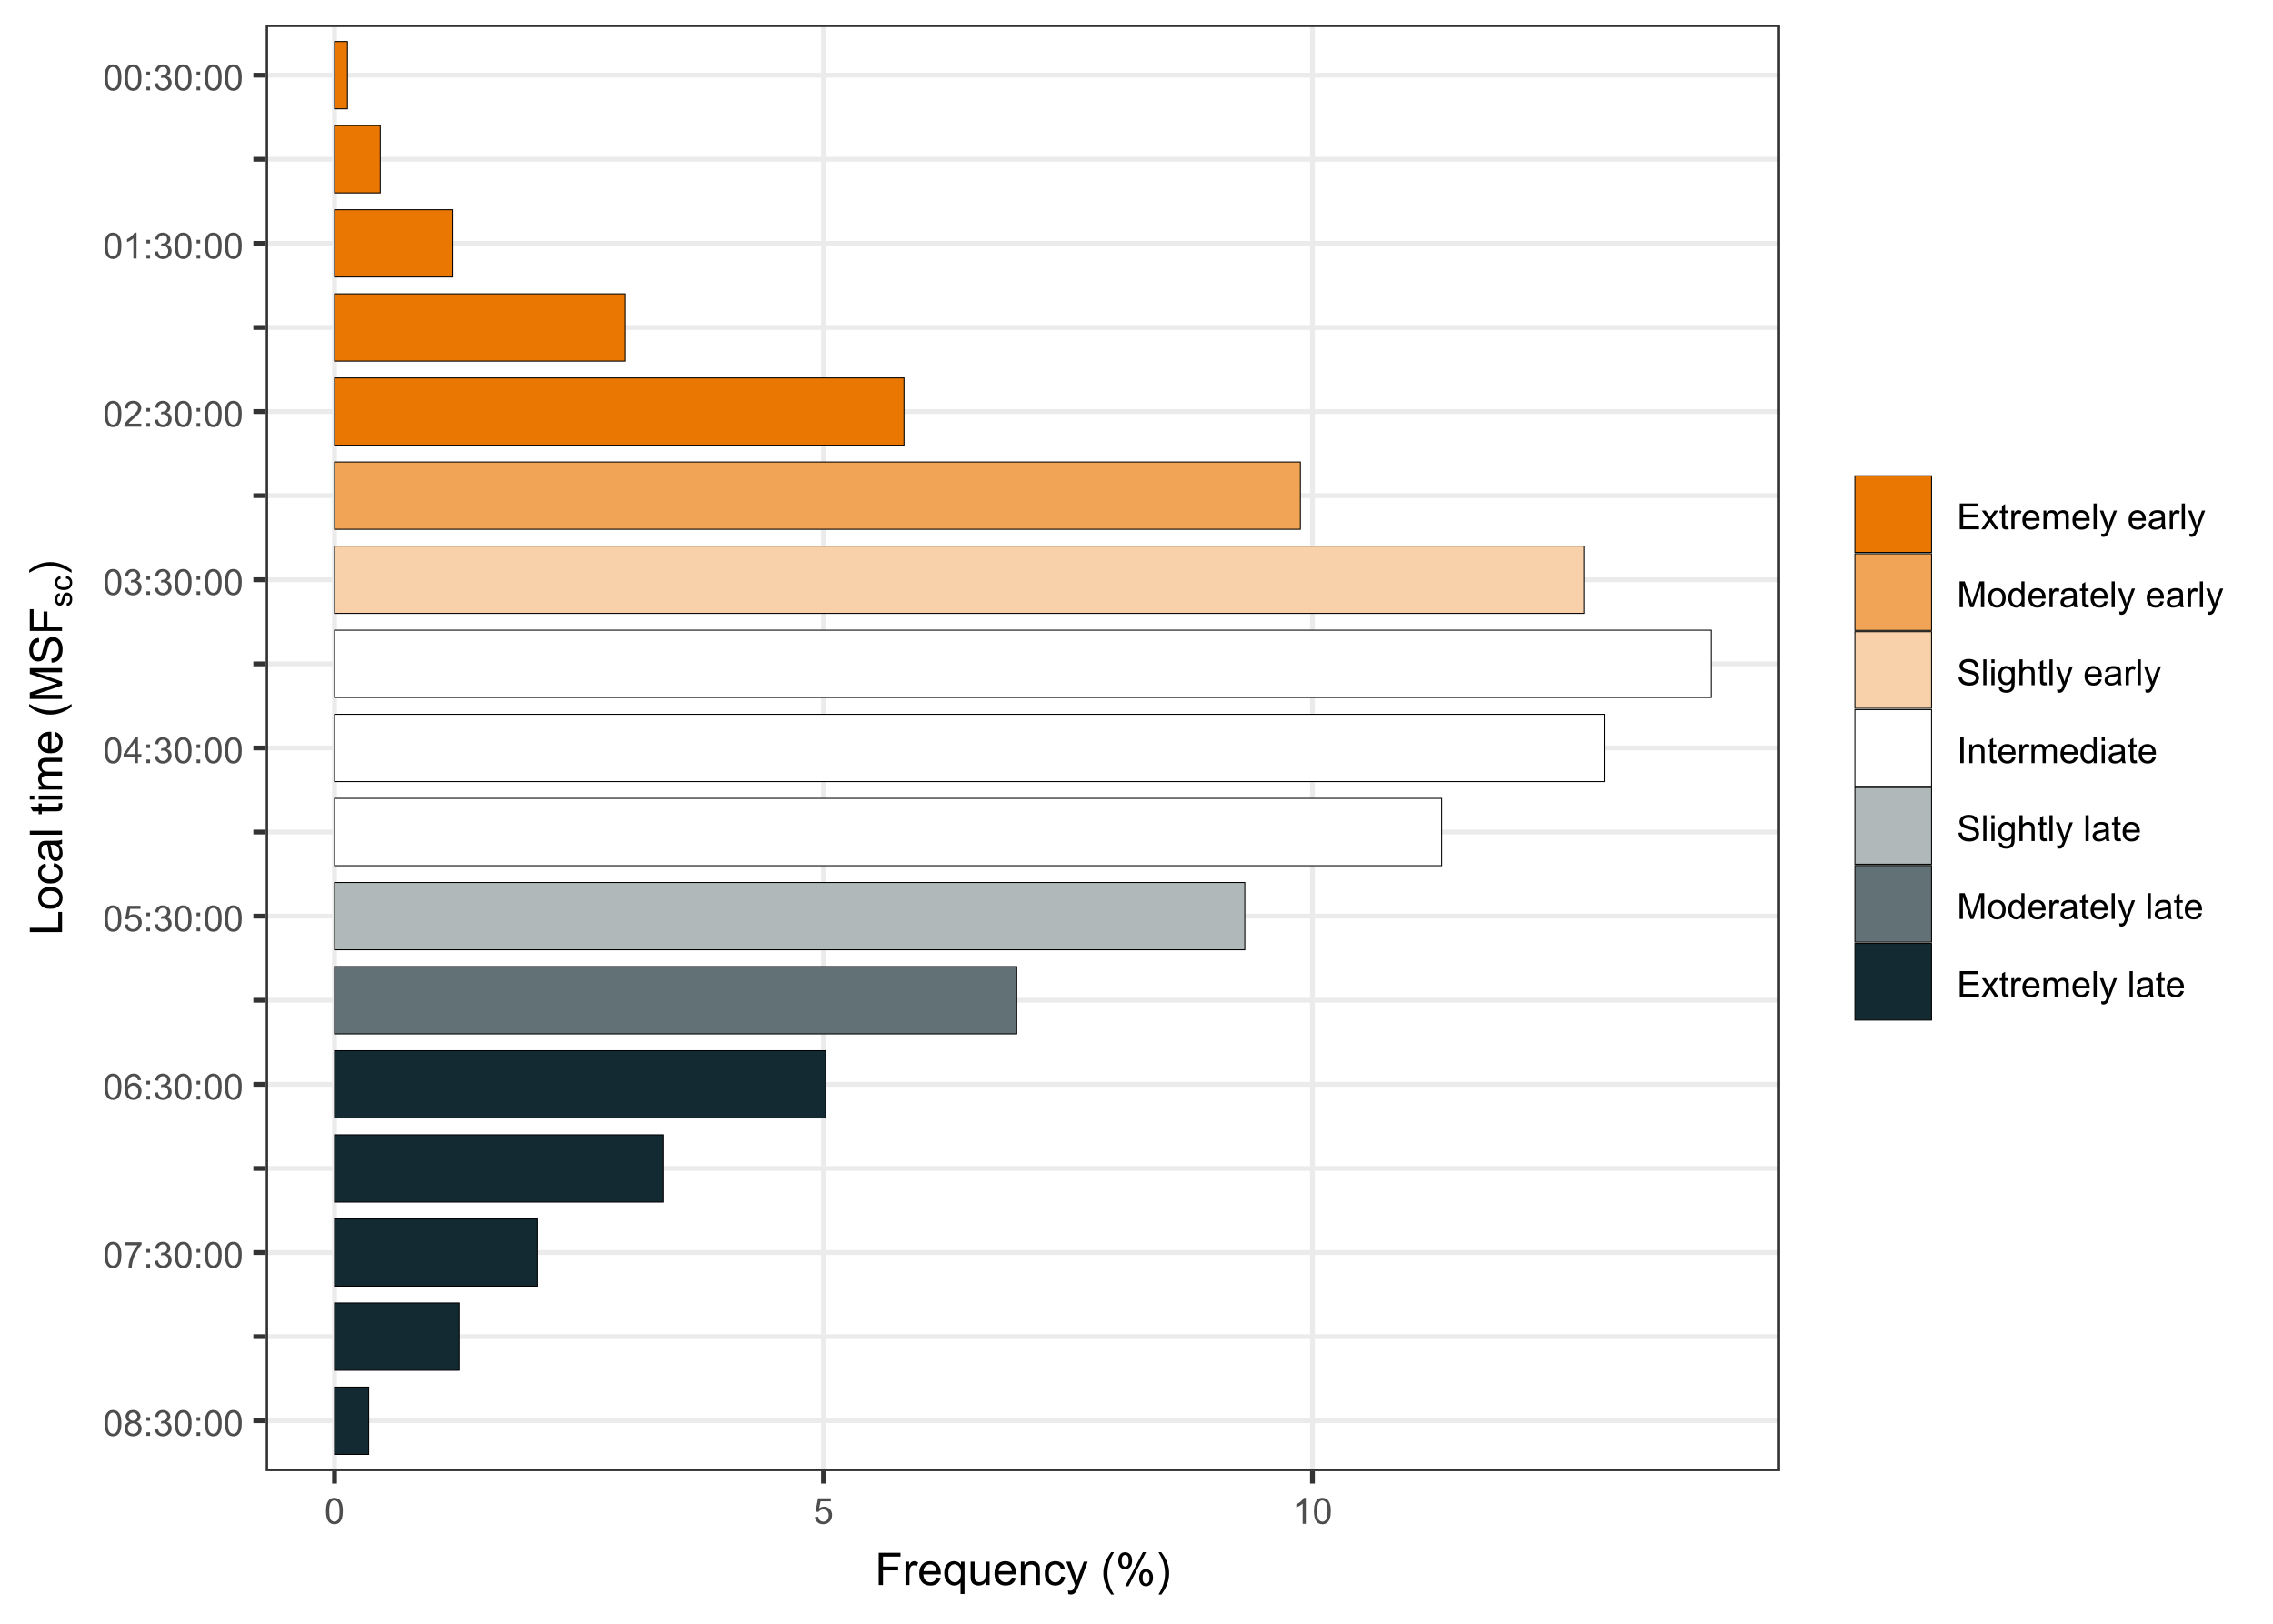<?xml version="1.0" encoding="UTF-8"?>
<svg xmlns="http://www.w3.org/2000/svg" xmlns:xlink="http://www.w3.org/1999/xlink" width="504" height="360" viewBox="0 0 504 360">
<defs>
<g>
<g id="glyph-0-0">
<path d="M 0.332 -2.824 C 0.332 -3.5 0.402 -4.047 0.539 -4.461 C 0.68 -4.871 0.887 -5.191 1.164 -5.414 C 1.438 -5.637 1.781 -5.75 2.199 -5.75 C 2.508 -5.75 2.777 -5.688 3.008 -5.562 C 3.238 -5.441 3.43 -5.262 3.582 -5.031 C 3.734 -4.797 3.852 -4.512 3.938 -4.18 C 4.023 -3.844 4.066 -3.391 4.066 -2.824 C 4.066 -2.152 3.996 -1.609 3.859 -1.195 C 3.723 -0.785 3.516 -0.465 3.242 -0.242 C 2.965 -0.016 2.617 0.098 2.199 0.098 C 1.648 0.098 1.215 -0.102 0.898 -0.496 C 0.52 -0.973 0.332 -1.75 0.332 -2.824 M 1.055 -2.824 C 1.055 -1.883 1.164 -1.258 1.383 -0.945 C 1.605 -0.637 1.875 -0.48 2.199 -0.48 C 2.523 -0.48 2.793 -0.637 3.016 -0.949 C 3.234 -1.262 3.344 -1.887 3.344 -2.824 C 3.344 -3.766 3.234 -4.395 3.016 -4.703 C 2.793 -5.012 2.52 -5.168 2.191 -5.168 C 1.867 -5.168 1.609 -5.031 1.418 -4.758 C 1.176 -4.41 1.055 -3.766 1.055 -2.824 Z M 1.055 -2.824 "/>
</g>
<g id="glyph-0-1">
<path d="M 1.414 -3.105 C 1.121 -3.211 0.906 -3.363 0.766 -3.562 C 0.625 -3.762 0.555 -3.996 0.555 -4.273 C 0.555 -4.691 0.703 -5.039 1.004 -5.324 C 1.305 -5.609 1.703 -5.75 2.199 -5.75 C 2.699 -5.75 3.102 -5.605 3.406 -5.312 C 3.711 -5.023 3.863 -4.672 3.863 -4.254 C 3.863 -3.988 3.793 -3.758 3.656 -3.562 C 3.516 -3.363 3.305 -3.211 3.02 -3.105 C 3.371 -2.992 3.641 -2.805 3.82 -2.551 C 4.008 -2.297 4.098 -1.992 4.098 -1.637 C 4.098 -1.148 3.926 -0.734 3.578 -0.402 C 3.23 -0.07 2.777 0.098 2.211 0.098 C 1.645 0.098 1.191 -0.07 0.844 -0.406 C 0.496 -0.738 0.324 -1.156 0.324 -1.656 C 0.324 -2.027 0.418 -2.34 0.609 -2.594 C 0.797 -2.844 1.066 -3.016 1.414 -3.105 M 1.273 -4.297 C 1.273 -4.027 1.359 -3.805 1.535 -3.633 C 1.711 -3.461 1.938 -3.375 2.215 -3.375 C 2.484 -3.375 2.707 -3.461 2.883 -3.633 C 3.055 -3.801 3.141 -4.012 3.141 -4.258 C 3.141 -4.516 3.051 -4.734 2.875 -4.906 C 2.695 -5.086 2.473 -5.172 2.207 -5.172 C 1.938 -5.172 1.715 -5.086 1.539 -4.914 C 1.363 -4.742 1.273 -4.535 1.273 -4.297 M 1.047 -1.652 C 1.047 -1.453 1.094 -1.258 1.188 -1.07 C 1.285 -0.883 1.426 -0.738 1.613 -0.633 C 1.801 -0.531 2.004 -0.48 2.219 -0.48 C 2.555 -0.48 2.832 -0.59 3.051 -0.805 C 3.27 -1.02 3.379 -1.297 3.379 -1.629 C 3.379 -1.969 3.266 -2.246 3.039 -2.469 C 2.816 -2.691 2.535 -2.801 2.195 -2.801 C 1.863 -2.801 1.59 -2.691 1.375 -2.473 C 1.156 -2.254 1.047 -1.98 1.047 -1.652 Z M 1.047 -1.652 "/>
</g>
<g id="glyph-0-2">
<path d="M 0.723 -3.348 L 0.723 -4.148 L 1.523 -4.148 L 1.523 -3.348 L 0.723 -3.348 M 0.723 0 L 0.723 -0.801 L 1.523 -0.801 L 1.523 0 Z M 0.723 0 "/>
</g>
<g id="glyph-0-3">
<path d="M 0.336 -1.512 L 1.039 -1.605 C 1.121 -1.207 1.258 -0.918 1.453 -0.742 C 1.645 -0.57 1.883 -0.48 2.16 -0.48 C 2.492 -0.48 2.77 -0.594 3 -0.824 C 3.227 -1.055 3.34 -1.336 3.34 -1.676 C 3.34 -2 3.234 -2.266 3.023 -2.477 C 2.812 -2.684 2.543 -2.789 2.219 -2.789 C 2.086 -2.789 1.922 -2.762 1.723 -2.711 L 1.801 -3.328 C 1.848 -3.324 1.887 -3.32 1.914 -3.32 C 2.215 -3.32 2.484 -3.398 2.723 -3.555 C 2.961 -3.711 3.082 -3.953 3.082 -4.277 C 3.082 -4.535 2.996 -4.75 2.82 -4.918 C 2.645 -5.086 2.422 -5.172 2.145 -5.172 C 1.871 -5.172 1.645 -5.086 1.461 -4.914 C 1.277 -4.742 1.16 -4.484 1.109 -4.141 L 0.406 -4.266 C 0.492 -4.738 0.688 -5.102 0.992 -5.359 C 1.297 -5.621 1.676 -5.75 2.129 -5.75 C 2.441 -5.75 2.73 -5.684 2.992 -5.547 C 3.254 -5.414 3.457 -5.23 3.594 -5 C 3.734 -4.77 3.805 -4.523 3.805 -4.262 C 3.805 -4.016 3.738 -3.789 3.605 -3.586 C 3.473 -3.383 3.277 -3.223 3.016 -3.102 C 3.355 -3.023 3.617 -2.859 3.805 -2.617 C 3.992 -2.367 4.086 -2.062 4.086 -1.691 C 4.086 -1.191 3.902 -0.766 3.539 -0.422 C 3.176 -0.074 2.715 0.102 2.156 0.102 C 1.652 0.102 1.234 -0.047 0.906 -0.348 C 0.57 -0.648 0.383 -1.035 0.336 -1.512 Z M 0.336 -1.512 "/>
</g>
<g id="glyph-0-4">
<path d="M 0.379 -4.977 L 0.379 -5.652 L 4.086 -5.652 L 4.086 -5.105 C 3.723 -4.719 3.359 -4.203 3 -3.559 C 2.645 -2.914 2.367 -2.254 2.172 -1.574 C 2.031 -1.094 1.941 -0.57 1.902 0 L 1.18 0 C 1.188 -0.449 1.277 -0.996 1.445 -1.633 C 1.613 -2.27 1.855 -2.887 2.172 -3.477 C 2.492 -4.07 2.828 -4.57 3.184 -4.977 Z M 0.379 -4.977 "/>
</g>
<g id="glyph-0-5">
<path d="M 3.98 -4.324 L 3.281 -4.27 C 3.219 -4.547 3.129 -4.746 3.016 -4.871 C 2.824 -5.07 2.59 -5.172 2.312 -5.172 C 2.09 -5.172 1.891 -5.109 1.723 -4.984 C 1.5 -4.824 1.328 -4.586 1.199 -4.277 C 1.07 -3.969 1.004 -3.527 1 -2.953 C 1.168 -3.211 1.375 -3.402 1.621 -3.527 C 1.867 -3.652 2.121 -3.715 2.391 -3.715 C 2.859 -3.715 3.258 -3.543 3.586 -3.195 C 3.918 -2.852 4.082 -2.406 4.082 -1.859 C 4.082 -1.5 4.004 -1.164 3.852 -0.859 C 3.695 -0.547 3.48 -0.312 3.211 -0.148 C 2.941 0.016 2.633 0.098 2.289 0.098 C 1.703 0.098 1.227 -0.117 0.855 -0.547 C 0.484 -0.98 0.301 -1.691 0.301 -2.68 C 0.301 -3.785 0.504 -4.59 0.914 -5.094 C 1.27 -5.531 1.75 -5.75 2.355 -5.75 C 2.805 -5.75 3.176 -5.625 3.461 -5.371 C 3.75 -5.117 3.922 -4.77 3.98 -4.324 M 1.109 -1.855 C 1.109 -1.613 1.16 -1.383 1.266 -1.16 C 1.367 -0.938 1.512 -0.77 1.695 -0.656 C 1.879 -0.539 2.074 -0.48 2.277 -0.48 C 2.574 -0.48 2.828 -0.602 3.043 -0.84 C 3.258 -1.078 3.363 -1.406 3.363 -1.816 C 3.363 -2.211 3.258 -2.523 3.047 -2.75 C 2.836 -2.98 2.57 -3.094 2.25 -3.094 C 1.934 -3.094 1.664 -2.98 1.441 -2.75 C 1.219 -2.523 1.109 -2.227 1.109 -1.855 Z M 1.109 -1.855 "/>
</g>
<g id="glyph-0-6">
<path d="M 0.332 -1.5 L 1.07 -1.562 C 1.125 -1.203 1.25 -0.934 1.453 -0.75 C 1.648 -0.57 1.891 -0.48 2.172 -0.48 C 2.512 -0.48 2.797 -0.609 3.031 -0.863 C 3.266 -1.117 3.383 -1.457 3.383 -1.879 C 3.383 -2.281 3.27 -2.598 3.047 -2.828 C 2.82 -3.059 2.523 -3.176 2.16 -3.176 C 1.934 -3.176 1.73 -3.125 1.547 -3.023 C 1.363 -2.918 1.223 -2.785 1.117 -2.621 L 0.457 -2.707 L 1.012 -5.648 L 3.859 -5.648 L 3.859 -4.977 L 1.574 -4.977 L 1.266 -3.438 C 1.609 -3.676 1.969 -3.797 2.348 -3.797 C 2.848 -3.797 3.27 -3.625 3.613 -3.277 C 3.957 -2.93 4.129 -2.484 4.129 -1.941 C 4.129 -1.422 3.977 -0.977 3.676 -0.598 C 3.309 -0.133 2.809 0.098 2.172 0.098 C 1.652 0.098 1.227 -0.047 0.898 -0.34 C 0.566 -0.633 0.379 -1.02 0.332 -1.5 Z M 0.332 -1.5 "/>
</g>
<g id="glyph-0-7">
<path d="M 2.586 0 L 2.586 -1.371 L 0.102 -1.371 L 0.102 -2.016 L 2.715 -5.727 L 3.289 -5.727 L 3.289 -2.016 L 4.062 -2.016 L 4.062 -1.371 L 3.289 -1.371 L 3.289 0 L 2.586 0 M 2.586 -2.016 L 2.586 -4.598 L 0.793 -2.016 Z M 2.586 -2.016 "/>
</g>
<g id="glyph-0-8">
<path d="M 4.027 -0.676 L 4.027 0 L 0.242 0 C 0.238 -0.168 0.266 -0.332 0.324 -0.488 C 0.422 -0.746 0.574 -1 0.789 -1.25 C 1 -1.5 1.305 -1.789 1.707 -2.117 C 2.328 -2.629 2.75 -3.031 2.969 -3.328 C 3.188 -3.629 3.297 -3.91 3.297 -4.176 C 3.297 -4.453 3.195 -4.688 3 -4.883 C 2.797 -5.07 2.539 -5.168 2.219 -5.168 C 1.879 -5.168 1.609 -5.066 1.406 -4.863 C 1.203 -4.66 1.102 -4.379 1.098 -4.02 L 0.375 -4.094 C 0.426 -4.633 0.609 -5.043 0.934 -5.328 C 1.258 -5.609 1.691 -5.75 2.234 -5.75 C 2.785 -5.75 3.219 -5.598 3.539 -5.293 C 3.859 -4.988 4.02 -4.609 4.02 -4.16 C 4.02 -3.93 3.973 -3.707 3.879 -3.484 C 3.785 -3.262 3.629 -3.031 3.414 -2.785 C 3.195 -2.539 2.832 -2.203 2.328 -1.777 C 1.906 -1.422 1.637 -1.184 1.516 -1.055 C 1.395 -0.93 1.297 -0.805 1.219 -0.676 Z M 4.027 -0.676 "/>
</g>
<g id="glyph-0-9">
<path d="M 2.98 0 L 2.277 0 L 2.277 -4.48 C 2.109 -4.32 1.887 -4.156 1.609 -3.996 C 1.336 -3.836 1.09 -3.715 0.871 -3.633 L 0.871 -4.312 C 1.266 -4.496 1.609 -4.723 1.902 -4.984 C 2.195 -5.246 2.406 -5.504 2.527 -5.75 L 2.98 -5.75 Z M 2.98 0 "/>
</g>
<g id="glyph-0-10">
<path d="M 0.633 0 L 0.633 -5.727 L 4.773 -5.727 L 4.773 -5.051 L 1.391 -5.051 L 1.391 -3.297 L 4.559 -3.297 L 4.559 -2.625 L 1.391 -2.625 L 1.391 -0.676 L 4.906 -0.676 L 4.906 0 Z M 0.633 0 "/>
</g>
<g id="glyph-0-11">
<path d="M 0.059 0 L 1.574 -2.156 L 0.172 -4.148 L 1.051 -4.148 L 1.688 -3.176 C 1.809 -2.992 1.902 -2.836 1.977 -2.711 C 2.09 -2.883 2.195 -3.035 2.293 -3.168 L 2.992 -4.148 L 3.832 -4.148 L 2.398 -2.195 L 3.941 0 L 3.078 0 L 2.227 -1.289 L 2 -1.637 L 0.91 0 Z M 0.059 0 "/>
</g>
<g id="glyph-0-12">
<path d="M 2.062 -0.629 L 2.164 -0.008 C 1.965 0.035 1.789 0.055 1.633 0.055 C 1.379 0.055 1.18 0.016 1.039 -0.066 C 0.898 -0.148 0.801 -0.254 0.742 -0.383 C 0.684 -0.516 0.656 -0.793 0.656 -1.215 L 0.656 -3.602 L 0.141 -3.602 L 0.141 -4.148 L 0.656 -4.148 L 0.656 -5.176 L 1.355 -5.598 L 1.355 -4.148 L 2.062 -4.148 L 2.062 -3.602 L 1.355 -3.602 L 1.355 -1.176 C 1.355 -0.977 1.367 -0.848 1.391 -0.789 C 1.418 -0.73 1.457 -0.688 1.516 -0.652 C 1.57 -0.617 1.648 -0.602 1.754 -0.602 C 1.832 -0.602 1.934 -0.609 2.062 -0.629 Z M 2.062 -0.629 "/>
</g>
<g id="glyph-0-13">
<path d="M 0.52 0 L 0.52 -4.148 L 1.152 -4.148 L 1.152 -3.52 C 1.312 -3.812 1.461 -4.008 1.602 -4.102 C 1.734 -4.195 1.887 -4.242 2.051 -4.242 C 2.289 -4.242 2.527 -4.168 2.773 -4.016 L 2.531 -3.363 C 2.359 -3.465 2.188 -3.516 2.016 -3.516 C 1.863 -3.516 1.723 -3.469 1.602 -3.375 C 1.48 -3.285 1.391 -3.156 1.34 -2.992 C 1.262 -2.742 1.223 -2.469 1.223 -2.172 L 1.223 0 Z M 0.52 0 "/>
</g>
<g id="glyph-0-14">
<path d="M 3.367 -1.336 L 4.094 -1.246 C 3.98 -0.82 3.766 -0.492 3.457 -0.258 C 3.148 -0.023 2.75 0.094 2.27 0.094 C 1.664 0.094 1.18 -0.094 0.828 -0.469 C 0.469 -0.84 0.293 -1.363 0.293 -2.039 C 0.293 -2.738 0.473 -3.277 0.832 -3.664 C 1.191 -4.051 1.656 -4.242 2.23 -4.242 C 2.785 -4.242 3.238 -4.055 3.59 -3.676 C 3.941 -3.297 4.117 -2.766 4.117 -2.082 C 4.117 -2.039 4.117 -1.977 4.113 -1.895 L 1.02 -1.895 C 1.047 -1.438 1.176 -1.09 1.406 -0.848 C 1.637 -0.605 1.926 -0.484 2.273 -0.484 C 2.531 -0.484 2.75 -0.551 2.934 -0.688 C 3.117 -0.824 3.262 -1.039 3.367 -1.336 M 1.059 -2.473 L 3.375 -2.473 C 3.344 -2.82 3.254 -3.082 3.109 -3.258 C 2.887 -3.527 2.594 -3.664 2.238 -3.664 C 1.914 -3.664 1.645 -3.555 1.422 -3.34 C 1.203 -3.125 1.082 -2.836 1.059 -2.473 Z M 1.059 -2.473 "/>
</g>
<g id="glyph-0-15">
<path d="M 0.527 0 L 0.527 -4.148 L 1.156 -4.148 L 1.156 -3.566 C 1.285 -3.77 1.461 -3.934 1.676 -4.055 C 1.891 -4.18 2.137 -4.242 2.414 -4.242 C 2.723 -4.242 2.973 -4.18 3.172 -4.051 C 3.367 -3.922 3.504 -3.746 3.586 -3.516 C 3.914 -4 4.34 -4.242 4.867 -4.242 C 5.277 -4.242 5.594 -4.129 5.816 -3.898 C 6.039 -3.672 6.148 -3.32 6.148 -2.848 L 6.148 0 L 5.449 0 L 5.449 -2.613 C 5.449 -2.895 5.426 -3.098 5.383 -3.219 C 5.336 -3.344 5.254 -3.445 5.133 -3.52 C 5.012 -3.594 4.871 -3.633 4.711 -3.633 C 4.418 -3.633 4.176 -3.535 3.984 -3.344 C 3.793 -3.148 3.695 -2.836 3.695 -2.41 L 3.695 0 L 2.992 0 L 2.992 -2.695 C 2.992 -3.008 2.934 -3.242 2.82 -3.398 C 2.707 -3.555 2.52 -3.633 2.258 -3.633 C 2.059 -3.633 1.875 -3.582 1.711 -3.477 C 1.539 -3.371 1.418 -3.219 1.344 -3.02 C 1.27 -2.82 1.23 -2.531 1.23 -2.152 L 1.23 0 Z M 0.527 0 "/>
</g>
<g id="glyph-0-16">
<path d="M 0.512 0 L 0.512 -5.727 L 1.215 -5.727 L 1.215 0 Z M 0.512 0 "/>
</g>
<g id="glyph-0-17">
<path d="M 0.496 1.598 L 0.418 0.938 C 0.57 0.98 0.707 1 0.82 1 C 0.977 1 1.102 0.973 1.195 0.922 C 1.289 0.871 1.367 0.797 1.426 0.703 C 1.469 0.633 1.543 0.457 1.641 0.18 C 1.652 0.141 1.676 0.082 1.703 0.008 L 0.129 -4.148 L 0.887 -4.148 L 1.75 -1.746 C 1.863 -1.441 1.961 -1.121 2.051 -0.785 C 2.133 -1.109 2.227 -1.422 2.34 -1.73 L 3.227 -4.148 L 3.93 -4.148 L 2.352 0.07 C 2.184 0.527 2.051 0.84 1.957 1.012 C 1.832 1.242 1.688 1.414 1.527 1.523 C 1.367 1.629 1.172 1.684 0.949 1.684 C 0.812 1.684 0.664 1.656 0.496 1.598 Z M 0.496 1.598 "/>
</g>
<g id="glyph-0-18">
</g>
<g id="glyph-0-19">
<path d="M 3.234 -0.512 C 2.973 -0.289 2.723 -0.133 2.484 -0.043 C 2.242 0.047 1.984 0.094 1.707 0.094 C 1.25 0.094 0.902 -0.02 0.656 -0.242 C 0.41 -0.461 0.289 -0.746 0.289 -1.094 C 0.289 -1.297 0.336 -1.484 0.43 -1.648 C 0.52 -1.82 0.641 -1.953 0.789 -2.055 C 0.941 -2.156 1.109 -2.234 1.297 -2.285 C 1.434 -2.32 1.645 -2.355 1.922 -2.391 C 2.488 -2.457 2.906 -2.539 3.176 -2.633 C 3.18 -2.73 3.18 -2.789 3.18 -2.816 C 3.18 -3.102 3.113 -3.305 2.98 -3.422 C 2.801 -3.582 2.535 -3.66 2.18 -3.66 C 1.848 -3.66 1.605 -3.602 1.445 -3.484 C 1.289 -3.371 1.172 -3.164 1.098 -2.871 L 0.41 -2.965 C 0.473 -3.258 0.574 -3.496 0.719 -3.68 C 0.863 -3.859 1.07 -3.996 1.34 -4.094 C 1.609 -4.195 1.926 -4.242 2.281 -4.242 C 2.637 -4.242 2.922 -4.199 3.145 -4.117 C 3.367 -4.035 3.527 -3.93 3.633 -3.805 C 3.738 -3.676 3.809 -3.516 3.852 -3.324 C 3.875 -3.203 3.887 -2.988 3.887 -2.676 L 3.887 -1.738 C 3.887 -1.086 3.902 -0.672 3.93 -0.5 C 3.961 -0.324 4.02 -0.16 4.109 0 L 3.375 0 C 3.301 -0.145 3.254 -0.316 3.234 -0.512 M 3.176 -2.082 C 2.922 -1.977 2.539 -1.891 2.027 -1.816 C 1.738 -1.773 1.535 -1.727 1.414 -1.676 C 1.293 -1.625 1.203 -1.547 1.137 -1.445 C 1.07 -1.348 1.039 -1.234 1.039 -1.113 C 1.039 -0.926 1.109 -0.77 1.25 -0.645 C 1.395 -0.52 1.602 -0.457 1.875 -0.457 C 2.145 -0.457 2.387 -0.516 2.598 -0.633 C 2.809 -0.754 2.965 -0.914 3.062 -1.121 C 3.137 -1.281 3.176 -1.516 3.176 -1.824 Z M 3.176 -2.082 "/>
</g>
<g id="glyph-0-20">
<path d="M 0.594 0 L 0.594 -5.727 L 1.734 -5.727 L 3.09 -1.672 C 3.215 -1.293 3.305 -1.012 3.363 -0.824 C 3.43 -1.031 3.531 -1.34 3.668 -1.742 L 5.039 -5.727 L 6.059 -5.727 L 6.059 0 L 5.328 0 L 5.328 -4.793 L 3.664 0 L 2.98 0 L 1.324 -4.875 L 1.324 0 Z M 0.594 0 "/>
</g>
<g id="glyph-0-21">
<path d="M 0.266 -2.074 C 0.266 -2.844 0.48 -3.41 0.906 -3.781 C 1.262 -4.09 1.699 -4.242 2.211 -4.242 C 2.781 -4.242 3.246 -4.055 3.609 -3.68 C 3.973 -3.309 4.152 -2.793 4.152 -2.133 C 4.152 -1.598 4.07 -1.18 3.914 -0.875 C 3.75 -0.566 3.52 -0.328 3.211 -0.16 C 2.906 0.008 2.574 0.094 2.211 0.094 C 1.629 0.094 1.16 -0.094 0.805 -0.465 C 0.445 -0.836 0.266 -1.375 0.266 -2.074 M 0.988 -2.074 C 0.988 -1.543 1.105 -1.145 1.336 -0.883 C 1.566 -0.617 1.859 -0.484 2.211 -0.484 C 2.559 -0.484 2.852 -0.617 3.082 -0.883 C 3.312 -1.148 3.43 -1.555 3.43 -2.098 C 3.43 -2.609 3.312 -3 3.078 -3.266 C 2.848 -3.527 2.559 -3.66 2.211 -3.66 C 1.859 -3.66 1.566 -3.527 1.336 -3.266 C 1.105 -3.004 0.988 -2.605 0.988 -2.074 Z M 0.988 -2.074 "/>
</g>
<g id="glyph-0-22">
<path d="M 3.219 0 L 3.219 -0.523 C 2.957 -0.113 2.57 0.094 2.059 0.094 C 1.727 0.094 1.422 0.004 1.148 -0.18 C 0.867 -0.363 0.656 -0.617 0.5 -0.945 C 0.352 -1.27 0.273 -1.645 0.273 -2.07 C 0.273 -2.484 0.344 -2.859 0.48 -3.195 C 0.617 -3.535 0.824 -3.793 1.102 -3.973 C 1.379 -4.152 1.688 -4.242 2.027 -4.242 C 2.277 -4.242 2.5 -4.188 2.695 -4.086 C 2.891 -3.977 3.051 -3.84 3.172 -3.672 L 3.172 -5.727 L 3.871 -5.727 L 3.871 0 L 3.219 0 M 0.996 -2.07 C 0.996 -1.539 1.109 -1.141 1.332 -0.879 C 1.555 -0.617 1.82 -0.484 2.125 -0.484 C 2.434 -0.484 2.695 -0.609 2.906 -0.859 C 3.125 -1.113 3.23 -1.496 3.23 -2.012 C 3.23 -2.578 3.121 -2.996 2.902 -3.262 C 2.684 -3.527 2.414 -3.66 2.094 -3.66 C 1.781 -3.66 1.52 -3.531 1.312 -3.277 C 1.102 -3.023 0.996 -2.621 0.996 -2.07 Z M 0.996 -2.07 "/>
</g>
<g id="glyph-0-23">
<path d="M 0.359 -1.84 L 1.074 -1.902 C 1.109 -1.617 1.188 -1.383 1.312 -1.195 C 1.434 -1.016 1.625 -0.867 1.887 -0.75 C 2.148 -0.641 2.441 -0.582 2.766 -0.582 C 3.055 -0.582 3.309 -0.625 3.531 -0.711 C 3.754 -0.797 3.918 -0.914 4.023 -1.062 C 4.133 -1.215 4.188 -1.379 4.188 -1.555 C 4.188 -1.734 4.137 -1.891 4.031 -2.023 C 3.926 -2.16 3.754 -2.273 3.516 -2.363 C 3.363 -2.422 3.023 -2.516 2.496 -2.641 C 1.969 -2.77 1.602 -2.887 1.391 -3 C 1.117 -3.145 0.914 -3.32 0.781 -3.531 C 0.645 -3.746 0.578 -3.984 0.578 -4.246 C 0.578 -4.535 0.66 -4.805 0.824 -5.055 C 0.988 -5.309 1.227 -5.5 1.543 -5.629 C 1.859 -5.758 2.207 -5.824 2.594 -5.824 C 3.02 -5.824 3.391 -5.758 3.719 -5.617 C 4.039 -5.484 4.289 -5.281 4.465 -5.016 C 4.641 -4.75 4.734 -4.449 4.746 -4.113 L 4.02 -4.059 C 3.98 -4.422 3.848 -4.695 3.625 -4.879 C 3.398 -5.062 3.066 -5.156 2.625 -5.156 C 2.168 -5.156 1.832 -5.07 1.625 -4.906 C 1.414 -4.734 1.309 -4.535 1.309 -4.297 C 1.309 -4.09 1.383 -3.922 1.531 -3.789 C 1.676 -3.656 2.059 -3.52 2.672 -3.383 C 3.289 -3.242 3.711 -3.121 3.941 -3.016 C 4.273 -2.863 4.52 -2.668 4.68 -2.43 C 4.84 -2.195 4.918 -1.926 4.918 -1.617 C 4.918 -1.312 4.832 -1.023 4.656 -0.758 C 4.48 -0.484 4.23 -0.277 3.906 -0.125 C 3.578 0.023 3.211 0.098 2.801 0.098 C 2.281 0.098 1.848 0.023 1.5 -0.129 C 1.148 -0.281 0.871 -0.508 0.672 -0.812 C 0.477 -1.113 0.371 -1.457 0.359 -1.84 Z M 0.359 -1.84 "/>
</g>
<g id="glyph-0-24">
<path d="M 0.531 -4.918 L 0.531 -5.727 L 1.234 -5.727 L 1.234 -4.918 L 0.531 -4.918 M 0.531 0 L 0.531 -4.148 L 1.234 -4.148 L 1.234 0 Z M 0.531 0 "/>
</g>
<g id="glyph-0-25">
<path d="M 0.398 0.344 L 1.082 0.445 C 1.109 0.656 1.191 0.809 1.32 0.906 C 1.496 1.035 1.734 1.102 2.035 1.102 C 2.359 1.102 2.613 1.035 2.789 0.906 C 2.965 0.777 3.086 0.594 3.148 0.359 C 3.184 0.215 3.203 -0.086 3.199 -0.543 C 2.891 -0.18 2.508 0 2.051 0 C 1.48 0 1.039 -0.207 0.727 -0.617 C 0.414 -1.027 0.258 -1.523 0.258 -2.098 C 0.258 -2.492 0.328 -2.859 0.473 -3.195 C 0.617 -3.527 0.824 -3.785 1.094 -3.969 C 1.367 -4.152 1.688 -4.242 2.055 -4.242 C 2.543 -4.242 2.949 -4.043 3.266 -3.648 L 3.266 -4.148 L 3.914 -4.148 L 3.914 -0.562 C 3.914 0.082 3.848 0.539 3.719 0.812 C 3.586 1.078 3.375 1.293 3.094 1.449 C 2.805 1.605 2.457 1.684 2.039 1.684 C 1.543 1.684 1.145 1.57 0.84 1.352 C 0.535 1.125 0.387 0.793 0.398 0.344 M 0.98 -2.148 C 0.98 -1.605 1.09 -1.207 1.305 -0.957 C 1.52 -0.707 1.793 -0.582 2.117 -0.582 C 2.441 -0.582 2.711 -0.707 2.93 -0.953 C 3.148 -1.203 3.258 -1.594 3.258 -2.125 C 3.258 -2.633 3.145 -3.016 2.922 -3.273 C 2.695 -3.531 2.422 -3.66 2.105 -3.66 C 1.793 -3.66 1.527 -3.531 1.309 -3.281 C 1.09 -3.023 0.98 -2.648 0.98 -2.148 Z M 0.98 -2.148 "/>
</g>
<g id="glyph-0-26">
<path d="M 0.527 0 L 0.527 -5.727 L 1.23 -5.727 L 1.23 -3.672 C 1.559 -4.051 1.973 -4.242 2.473 -4.242 C 2.781 -4.242 3.047 -4.18 3.273 -4.062 C 3.5 -3.938 3.664 -3.773 3.758 -3.559 C 3.859 -3.344 3.906 -3.035 3.906 -2.629 L 3.906 0 L 3.203 0 L 3.203 -2.629 C 3.203 -2.98 3.125 -3.234 2.977 -3.398 C 2.82 -3.555 2.605 -3.637 2.328 -3.637 C 2.121 -3.637 1.922 -3.582 1.742 -3.477 C 1.555 -3.367 1.426 -3.219 1.348 -3.035 C 1.27 -2.852 1.23 -2.594 1.23 -2.27 L 1.23 0 Z M 0.527 0 "/>
</g>
<g id="glyph-0-27">
<path d="M 0.746 0 L 0.746 -5.727 L 1.504 -5.727 L 1.504 0 Z M 0.746 0 "/>
</g>
<g id="glyph-0-28">
<path d="M 0.527 0 L 0.527 -4.148 L 1.16 -4.148 L 1.16 -3.559 C 1.465 -4.016 1.906 -4.242 2.48 -4.242 C 2.73 -4.242 2.961 -4.195 3.172 -4.109 C 3.379 -4.016 3.535 -3.898 3.641 -3.754 C 3.746 -3.609 3.816 -3.434 3.859 -3.234 C 3.887 -3.105 3.898 -2.875 3.898 -2.551 L 3.898 0 L 3.195 0 L 3.195 -2.523 C 3.195 -2.809 3.168 -3.023 3.113 -3.164 C 3.059 -3.309 2.961 -3.422 2.82 -3.508 C 2.684 -3.59 2.52 -3.633 2.332 -3.633 C 2.031 -3.633 1.773 -3.539 1.555 -3.348 C 1.34 -3.156 1.23 -2.797 1.23 -2.266 L 1.23 0 Z M 0.527 0 "/>
</g>
<g id="glyph-1-0">
<path d="M 0.82 0 L 0.82 -7.156 L 5.648 -7.156 L 5.648 -6.312 L 1.766 -6.312 L 1.766 -4.098 L 5.125 -4.098 L 5.125 -3.25 L 1.766 -3.25 L 1.766 0 Z M 0.82 0 "/>
</g>
<g id="glyph-1-1">
<path d="M 0.648 0 L 0.648 -5.188 L 1.441 -5.188 L 1.441 -4.398 C 1.641 -4.766 1.828 -5.008 2 -5.125 C 2.172 -5.242 2.359 -5.305 2.562 -5.305 C 2.859 -5.305 3.16 -5.207 3.469 -5.02 L 3.164 -4.203 C 2.949 -4.332 2.734 -4.395 2.52 -4.395 C 2.328 -4.395 2.156 -4.336 2 -4.223 C 1.848 -4.105 1.738 -3.945 1.676 -3.742 C 1.578 -3.43 1.527 -3.086 1.527 -2.715 L 1.527 0 Z M 0.648 0 "/>
</g>
<g id="glyph-1-2">
<path d="M 4.211 -1.672 L 5.117 -1.559 C 4.973 -1.027 4.707 -0.613 4.32 -0.32 C 3.934 -0.031 3.438 0.117 2.836 0.117 C 2.078 0.117 1.477 -0.117 1.031 -0.582 C 0.59 -1.051 0.367 -1.707 0.367 -2.547 C 0.367 -3.422 0.59 -4.098 1.039 -4.578 C 1.488 -5.062 2.07 -5.305 2.789 -5.305 C 3.48 -5.305 4.047 -5.066 4.488 -4.594 C 4.926 -4.121 5.148 -3.457 5.148 -2.602 C 5.148 -2.551 5.145 -2.473 5.141 -2.367 L 1.273 -2.367 C 1.309 -1.797 1.469 -1.363 1.758 -1.059 C 2.047 -0.758 2.41 -0.605 2.844 -0.605 C 3.164 -0.605 3.438 -0.691 3.668 -0.859 C 3.895 -1.027 4.074 -1.297 4.211 -1.672 M 1.324 -3.09 L 4.219 -3.09 C 4.18 -3.527 4.07 -3.855 3.887 -4.07 C 3.605 -4.41 3.242 -4.578 2.797 -4.578 C 2.395 -4.578 2.055 -4.445 1.781 -4.176 C 1.504 -3.906 1.352 -3.543 1.324 -3.09 Z M 1.324 -3.09 "/>
</g>
<g id="glyph-1-3">
<path d="M 3.965 1.988 L 3.965 -0.551 C 3.828 -0.359 3.637 -0.199 3.391 -0.074 C 3.145 0.055 2.883 0.117 2.609 0.117 C 1.992 0.117 1.461 -0.129 1.02 -0.621 C 0.574 -1.113 0.352 -1.785 0.352 -2.641 C 0.352 -3.164 0.441 -3.629 0.621 -4.043 C 0.805 -4.457 1.066 -4.77 1.41 -4.984 C 1.754 -5.195 2.129 -5.305 2.539 -5.305 C 3.18 -5.305 3.684 -5.031 4.055 -4.492 L 4.055 -5.188 L 4.844 -5.188 L 4.844 1.988 L 3.965 1.988 M 1.254 -2.609 C 1.254 -1.941 1.395 -1.441 1.676 -1.105 C 1.953 -0.773 2.289 -0.605 2.68 -0.605 C 3.055 -0.605 3.379 -0.766 3.648 -1.082 C 3.918 -1.398 4.055 -1.883 4.055 -2.531 C 4.055 -3.219 3.91 -3.738 3.625 -4.086 C 3.34 -4.434 3.008 -4.609 2.621 -4.609 C 2.242 -4.609 1.918 -4.449 1.652 -4.125 C 1.387 -3.801 1.254 -3.293 1.254 -2.609 Z M 1.254 -2.609 "/>
</g>
<g id="glyph-1-4">
<path d="M 4.059 0 L 4.059 -0.762 C 3.652 -0.176 3.105 0.117 2.414 0.117 C 2.105 0.117 1.82 0.059 1.555 -0.059 C 1.289 -0.176 1.094 -0.324 0.965 -0.5 C 0.836 -0.68 0.746 -0.895 0.695 -1.152 C 0.656 -1.324 0.641 -1.598 0.641 -1.973 L 0.641 -5.188 L 1.52 -5.188 L 1.52 -2.309 C 1.52 -1.852 1.535 -1.543 1.57 -1.383 C 1.629 -1.152 1.746 -0.969 1.922 -0.836 C 2.102 -0.707 2.324 -0.641 2.586 -0.641 C 2.852 -0.641 3.098 -0.707 3.328 -0.844 C 3.562 -0.977 3.727 -1.16 3.82 -1.395 C 3.918 -1.625 3.965 -1.965 3.965 -2.406 L 3.965 -5.188 L 4.844 -5.188 L 4.844 0 Z M 4.059 0 "/>
</g>
<g id="glyph-1-5">
<path d="M 0.66 0 L 0.66 -5.188 L 1.449 -5.188 L 1.449 -4.449 C 1.832 -5.02 2.383 -5.305 3.102 -5.305 C 3.414 -5.305 3.699 -5.246 3.961 -5.133 C 4.223 -5.023 4.422 -4.875 4.551 -4.691 C 4.68 -4.512 4.773 -4.293 4.824 -4.043 C 4.855 -3.879 4.875 -3.594 4.875 -3.188 L 4.875 0 L 3.992 0 L 3.992 -3.156 C 3.992 -3.512 3.961 -3.781 3.891 -3.957 C 3.824 -4.137 3.703 -4.277 3.527 -4.383 C 3.355 -4.488 3.148 -4.539 2.914 -4.539 C 2.539 -4.539 2.219 -4.422 1.945 -4.184 C 1.676 -3.945 1.539 -3.496 1.539 -2.832 L 1.539 0 Z M 0.66 0 "/>
</g>
<g id="glyph-1-6">
<path d="M 4.043 -1.898 L 4.906 -1.789 C 4.812 -1.191 4.57 -0.727 4.184 -0.387 C 3.793 -0.051 3.316 0.117 2.75 0.117 C 2.039 0.117 1.469 -0.113 1.039 -0.578 C 0.605 -1.043 0.391 -1.707 0.391 -2.574 C 0.391 -3.133 0.484 -3.625 0.668 -4.043 C 0.855 -4.461 1.137 -4.777 1.516 -4.988 C 1.895 -5.199 2.309 -5.305 2.754 -5.305 C 3.316 -5.305 3.777 -5.16 4.137 -4.875 C 4.492 -4.59 4.723 -4.188 4.824 -3.664 L 3.969 -3.531 C 3.887 -3.879 3.746 -4.141 3.539 -4.316 C 3.332 -4.492 3.082 -4.578 2.789 -4.578 C 2.344 -4.578 1.984 -4.422 1.711 -4.105 C 1.434 -3.785 1.293 -3.285 1.293 -2.598 C 1.293 -1.902 1.426 -1.395 1.695 -1.078 C 1.961 -0.762 2.309 -0.605 2.738 -0.605 C 3.086 -0.605 3.371 -0.711 3.602 -0.922 C 3.836 -1.133 3.98 -1.461 4.043 -1.898 Z M 4.043 -1.898 "/>
</g>
<g id="glyph-1-7">
<path d="M 0.621 1.996 L 0.523 1.172 C 0.715 1.223 0.883 1.25 1.023 1.25 C 1.219 1.25 1.375 1.219 1.492 1.152 C 1.609 1.086 1.707 0.996 1.781 0.879 C 1.836 0.789 1.926 0.574 2.051 0.227 C 2.066 0.176 2.094 0.105 2.129 0.008 L 0.16 -5.188 L 1.109 -5.188 L 2.188 -2.184 C 2.328 -1.801 2.453 -1.402 2.562 -0.98 C 2.664 -1.387 2.785 -1.777 2.926 -2.164 L 4.031 -5.188 L 4.914 -5.188 L 2.938 0.086 C 2.727 0.656 2.562 1.051 2.445 1.266 C 2.289 1.555 2.109 1.766 1.91 1.902 C 1.707 2.035 1.465 2.105 1.188 2.105 C 1.016 2.105 0.828 2.07 0.621 1.996 Z M 0.621 1.996 "/>
</g>
<g id="glyph-1-8">
</g>
<g id="glyph-1-9">
<path d="M 2.34 2.105 C 1.855 1.492 1.445 0.777 1.109 -0.043 C 0.773 -0.863 0.605 -1.715 0.605 -2.594 C 0.605 -3.367 0.73 -4.109 0.98 -4.82 C 1.273 -5.645 1.727 -6.465 2.34 -7.281 L 2.969 -7.281 C 2.574 -6.602 2.312 -6.121 2.188 -5.828 C 1.988 -5.383 1.832 -4.91 1.719 -4.422 C 1.578 -3.816 1.508 -3.203 1.508 -2.586 C 1.508 -1.023 1.996 0.543 2.969 2.105 Z M 2.34 2.105 "/>
</g>
<g id="glyph-1-10">
<path d="M 0.582 -5.438 C 0.582 -5.949 0.711 -6.387 0.969 -6.742 C 1.223 -7.102 1.598 -7.281 2.086 -7.281 C 2.535 -7.281 2.906 -7.121 3.199 -6.801 C 3.496 -6.48 3.641 -6.008 3.641 -5.387 C 3.641 -4.781 3.492 -4.312 3.195 -3.988 C 2.898 -3.66 2.531 -3.496 2.094 -3.496 C 1.66 -3.496 1.301 -3.656 1.012 -3.98 C 0.727 -4.301 0.582 -4.789 0.582 -5.438 M 2.109 -6.676 C 1.891 -6.676 1.711 -6.582 1.566 -6.391 C 1.422 -6.203 1.348 -5.855 1.348 -5.352 C 1.348 -4.891 1.422 -4.57 1.566 -4.383 C 1.715 -4.195 1.895 -4.102 2.109 -4.102 C 2.332 -4.102 2.516 -4.195 2.66 -4.383 C 2.805 -4.574 2.875 -4.918 2.875 -5.422 C 2.875 -5.883 2.805 -6.207 2.656 -6.395 C 2.508 -6.582 2.328 -6.676 2.109 -6.676 M 2.113 0.266 L 6.031 -7.281 L 6.742 -7.281 L 2.844 0.266 L 2.113 0.266 M 5.211 -1.68 C 5.211 -2.195 5.34 -2.629 5.594 -2.984 C 5.852 -3.344 6.227 -3.52 6.719 -3.52 C 7.168 -3.52 7.539 -3.359 7.836 -3.039 C 8.129 -2.719 8.277 -2.246 8.277 -1.625 C 8.277 -1.02 8.129 -0.555 7.828 -0.227 C 7.531 0.102 7.164 0.262 6.723 0.266 C 6.289 0.262 5.93 0.102 5.641 -0.223 C 5.355 -0.547 5.211 -1.031 5.211 -1.68 M 6.742 -2.914 C 6.523 -2.914 6.34 -2.82 6.195 -2.633 C 6.051 -2.441 5.977 -2.098 5.977 -1.594 C 5.977 -1.137 6.051 -0.812 6.195 -0.625 C 6.344 -0.438 6.523 -0.344 6.738 -0.344 C 6.961 -0.344 7.148 -0.438 7.293 -0.625 C 7.438 -0.812 7.508 -1.16 7.508 -1.66 C 7.508 -2.121 7.438 -2.445 7.289 -2.633 C 7.145 -2.82 6.961 -2.914 6.742 -2.914 Z M 6.742 -2.914 "/>
</g>
<g id="glyph-1-11">
<path d="M 1.234 2.105 L 0.605 2.105 C 1.578 0.543 2.066 -1.023 2.066 -2.586 C 2.066 -3.199 1.996 -3.809 1.855 -4.41 C 1.746 -4.898 1.59 -5.367 1.391 -5.816 C 1.266 -6.109 1.004 -6.598 0.605 -7.281 L 1.234 -7.281 C 1.848 -6.465 2.301 -5.645 2.594 -4.82 C 2.844 -4.109 2.969 -3.367 2.969 -2.594 C 2.969 -1.715 2.801 -0.863 2.465 -0.043 C 2.125 0.777 1.719 1.492 1.234 2.105 Z M 1.234 2.105 "/>
</g>
<g id="glyph-2-0">
<path d="M 0 -0.734 L -7.156 -0.734 L -7.156 -1.68 L -0.844 -1.68 L -0.844 -5.203 L 0 -5.203 Z M 0 -0.734 "/>
</g>
<g id="glyph-2-1">
<path d="M -2.594 -0.332 C -3.555 -0.332 -4.266 -0.598 -4.727 -1.133 C -5.109 -1.578 -5.305 -2.121 -5.305 -2.766 C -5.305 -3.477 -5.07 -4.059 -4.602 -4.512 C -4.137 -4.965 -3.488 -5.191 -2.664 -5.191 C -2 -5.191 -1.473 -5.09 -1.09 -4.891 C -0.707 -4.691 -0.41 -4.398 -0.199 -4.016 C 0.012 -3.633 0.117 -3.215 0.117 -2.766 C 0.117 -2.039 -0.117 -1.449 -0.582 -1.004 C -1.047 -0.555 -1.719 -0.332 -2.594 -0.332 M -2.594 -1.234 C -1.93 -1.234 -1.43 -1.379 -1.102 -1.672 C -0.77 -1.961 -0.605 -2.324 -0.605 -2.766 C -0.605 -3.199 -0.77 -3.562 -1.102 -3.852 C -1.434 -4.141 -1.941 -4.289 -2.621 -4.289 C -3.262 -4.289 -3.75 -4.141 -4.078 -3.852 C -4.41 -3.559 -4.574 -3.195 -4.574 -2.766 C -4.574 -2.324 -4.41 -1.961 -4.082 -1.672 C -3.754 -1.379 -3.258 -1.234 -2.594 -1.234 Z M -2.594 -1.234 "/>
</g>
<g id="glyph-2-2">
<path d="M -1.898 -4.043 L -1.785 -4.906 C -1.191 -4.812 -0.727 -4.57 -0.387 -4.184 C -0.051 -3.793 0.117 -3.316 0.117 -2.75 C 0.117 -2.039 -0.113 -1.469 -0.578 -1.039 C -1.043 -0.605 -1.707 -0.391 -2.574 -0.391 C -3.133 -0.391 -3.625 -0.484 -4.043 -0.668 C -4.461 -0.855 -4.777 -1.137 -4.988 -1.516 C -5.199 -1.895 -5.305 -2.309 -5.305 -2.754 C -5.305 -3.316 -5.16 -3.777 -4.875 -4.137 C -4.59 -4.492 -4.188 -4.723 -3.66 -4.824 L -3.531 -3.969 C -3.879 -3.887 -4.141 -3.746 -4.316 -3.539 C -4.492 -3.332 -4.578 -3.082 -4.578 -2.789 C -4.578 -2.344 -4.422 -1.984 -4.105 -1.711 C -3.785 -1.434 -3.285 -1.293 -2.598 -1.293 C -1.902 -1.293 -1.395 -1.426 -1.078 -1.695 C -0.762 -1.961 -0.605 -2.309 -0.605 -2.738 C -0.605 -3.086 -0.711 -3.371 -0.922 -3.602 C -1.133 -3.836 -1.461 -3.98 -1.898 -4.043 Z M -1.898 -4.043 "/>
</g>
<g id="glyph-2-3">
<path d="M -0.641 -4.043 C -0.363 -3.719 -0.168 -3.402 -0.055 -3.102 C 0.059 -2.801 0.117 -2.48 0.117 -2.133 C 0.117 -1.562 -0.023 -1.125 -0.301 -0.82 C -0.578 -0.516 -0.934 -0.363 -1.367 -0.363 C -1.621 -0.363 -1.852 -0.418 -2.062 -0.535 C -2.273 -0.648 -2.441 -0.801 -2.57 -0.988 C -2.695 -1.176 -2.793 -1.387 -2.855 -1.621 C -2.902 -1.793 -2.945 -2.055 -2.988 -2.402 C -3.074 -3.113 -3.172 -3.633 -3.289 -3.969 C -3.41 -3.973 -3.488 -3.977 -3.52 -3.977 C -3.879 -3.977 -4.129 -3.891 -4.277 -3.727 C -4.477 -3.5 -4.574 -3.168 -4.574 -2.727 C -4.574 -2.312 -4.504 -2.008 -4.359 -1.809 C -4.215 -1.613 -3.957 -1.465 -3.59 -1.371 L -3.707 -0.512 C -4.074 -0.59 -4.371 -0.719 -4.598 -0.898 C -4.824 -1.078 -4.996 -1.336 -5.121 -1.676 C -5.242 -2.012 -5.305 -2.406 -5.305 -2.852 C -5.305 -3.293 -5.25 -3.652 -5.148 -3.93 C -5.043 -4.207 -4.91 -4.41 -4.754 -4.539 C -4.594 -4.672 -4.395 -4.762 -4.156 -4.812 C -4.004 -4.844 -3.734 -4.859 -3.344 -4.859 L -2.172 -4.859 C -1.355 -4.859 -0.84 -4.879 -0.621 -4.914 C -0.406 -4.953 -0.199 -5.027 0 -5.137 L 0 -4.219 C -0.184 -4.129 -0.395 -4.07 -0.641 -4.043 M -2.602 -3.969 C -2.473 -3.652 -2.363 -3.172 -2.27 -2.535 C -2.219 -2.172 -2.16 -1.918 -2.094 -1.77 C -2.031 -1.617 -1.934 -1.504 -1.809 -1.422 C -1.684 -1.34 -1.543 -1.297 -1.391 -1.297 C -1.156 -1.297 -0.961 -1.387 -0.805 -1.566 C -0.648 -1.742 -0.57 -2 -0.57 -2.344 C -0.57 -2.684 -0.645 -2.984 -0.793 -3.246 C -0.941 -3.512 -1.145 -3.703 -1.402 -3.828 C -1.602 -3.922 -1.895 -3.969 -2.281 -3.969 Z M -2.602 -3.969 "/>
</g>
<g id="glyph-2-4">
<path d="M 0 -0.641 L -7.156 -0.641 L -7.156 -1.52 L 0 -1.52 Z M 0 -0.641 "/>
</g>
<g id="glyph-2-5">
</g>
<g id="glyph-2-6">
<path d="M -0.785 -2.578 L -0.008 -2.703 C 0.043 -2.457 0.07 -2.234 0.07 -2.039 C 0.07 -1.723 0.02 -1.477 -0.082 -1.297 C -0.184 -1.125 -0.316 -1 -0.48 -0.93 C -0.645 -0.855 -0.992 -0.82 -1.52 -0.82 L -4.5 -0.82 L -4.5 -0.176 L -5.188 -0.176 L -5.188 -0.82 L -6.469 -0.82 L -6.996 -1.695 L -5.188 -1.695 L -5.188 -2.578 L -4.5 -2.578 L -4.5 -1.695 L -1.469 -1.695 C -1.219 -1.695 -1.059 -1.711 -0.984 -1.742 C -0.914 -1.773 -0.859 -1.82 -0.816 -1.891 C -0.773 -1.961 -0.75 -2.062 -0.75 -2.191 C -0.75 -2.289 -0.762 -2.418 -0.785 -2.578 Z M -0.785 -2.578 "/>
</g>
<g id="glyph-2-7">
<path d="M -6.148 -0.664 L -7.156 -0.664 L -7.156 -1.543 L -6.148 -1.543 L -6.148 -0.664 M 0 -0.664 L -5.188 -0.664 L -5.188 -1.543 L 0 -1.543 Z M 0 -0.664 "/>
</g>
<g id="glyph-2-8">
<path d="M 0 -0.66 L -5.188 -0.66 L -5.188 -1.445 L -4.457 -1.445 C -4.711 -1.609 -4.918 -1.824 -5.07 -2.094 C -5.227 -2.363 -5.305 -2.672 -5.305 -3.02 C -5.305 -3.402 -5.223 -3.715 -5.062 -3.961 C -4.902 -4.207 -4.68 -4.383 -4.395 -4.484 C -5 -4.891 -5.305 -5.426 -5.305 -6.086 C -5.305 -6.598 -5.16 -6.992 -4.875 -7.27 C -4.59 -7.547 -4.152 -7.688 -3.559 -7.688 L 0 -7.688 L 0 -6.812 L -3.266 -6.812 C -3.617 -6.812 -3.871 -6.781 -4.027 -6.727 C -4.18 -6.668 -4.305 -6.566 -4.398 -6.414 C -4.492 -6.266 -4.539 -6.09 -4.539 -5.891 C -4.539 -5.523 -4.418 -5.223 -4.176 -4.98 C -3.934 -4.738 -3.547 -4.617 -3.012 -4.617 L 0 -4.617 L 0 -3.742 L -3.367 -3.742 C -3.758 -3.742 -4.051 -3.668 -4.25 -3.527 C -4.441 -3.383 -4.539 -3.148 -4.539 -2.824 C -4.539 -2.574 -4.477 -2.348 -4.344 -2.137 C -4.215 -1.926 -4.023 -1.773 -3.773 -1.68 C -3.523 -1.586 -3.164 -1.539 -2.691 -1.539 L 0 -1.539 Z M 0 -0.66 "/>
</g>
<g id="glyph-2-9">
<path d="M -1.668 -4.211 L -1.559 -5.117 C -1.027 -4.973 -0.613 -4.707 -0.32 -4.32 C -0.031 -3.934 0.117 -3.438 0.117 -2.836 C 0.117 -2.078 -0.117 -1.477 -0.582 -1.031 C -1.051 -0.59 -1.707 -0.367 -2.547 -0.367 C -3.422 -0.367 -4.098 -0.59 -4.578 -1.039 C -5.062 -1.488 -5.305 -2.07 -5.305 -2.789 C -5.305 -3.48 -5.066 -4.047 -4.594 -4.488 C -4.121 -4.926 -3.457 -5.148 -2.602 -5.148 C -2.551 -5.148 -2.473 -5.145 -2.367 -5.141 L -2.367 -1.273 C -1.797 -1.309 -1.363 -1.469 -1.059 -1.758 C -0.758 -2.047 -0.605 -2.41 -0.605 -2.844 C -0.605 -3.164 -0.691 -3.438 -0.859 -3.668 C -1.027 -3.895 -1.297 -4.074 -1.668 -4.211 M -3.09 -1.324 L -3.09 -4.219 C -3.527 -4.18 -3.855 -4.07 -4.07 -3.887 C -4.41 -3.605 -4.578 -3.242 -4.578 -2.797 C -4.578 -2.395 -4.445 -2.055 -4.176 -1.781 C -3.906 -1.504 -3.543 -1.352 -3.09 -1.324 Z M -3.09 -1.324 "/>
</g>
<g id="glyph-2-10">
<path d="M 2.105 -2.34 C 1.492 -1.855 0.777 -1.445 -0.043 -1.109 C -0.863 -0.773 -1.715 -0.605 -2.594 -0.605 C -3.367 -0.605 -4.109 -0.73 -4.82 -0.98 C -5.645 -1.273 -6.465 -1.727 -7.281 -2.34 L -7.281 -2.969 C -6.602 -2.574 -6.121 -2.316 -5.828 -2.188 C -5.383 -1.988 -4.91 -1.832 -4.422 -1.719 C -3.816 -1.578 -3.203 -1.508 -2.586 -1.508 C -1.023 -1.508 0.543 -1.996 2.105 -2.969 Z M 2.105 -2.34 "/>
</g>
<g id="glyph-2-11">
<path d="M 0 -0.742 L -7.156 -0.742 L -7.156 -2.168 L -2.09 -3.863 C -1.617 -4.02 -1.266 -4.133 -1.031 -4.203 C -1.289 -4.285 -1.672 -4.414 -2.176 -4.586 L -7.156 -6.297 L -7.156 -7.574 L 0 -7.574 L 0 -6.66 L -5.992 -6.66 L 0 -4.578 L 0 -3.727 L -6.094 -1.656 L 0 -1.656 Z M 0 -0.742 "/>
</g>
<g id="glyph-2-12">
<path d="M -2.301 -0.449 L -2.379 -1.344 C -2.02 -1.387 -1.727 -1.484 -1.496 -1.637 C -1.266 -1.793 -1.082 -2.031 -0.941 -2.359 C -0.797 -2.684 -0.727 -3.051 -0.727 -3.457 C -0.727 -3.816 -0.781 -4.137 -0.887 -4.414 C -0.996 -4.691 -1.145 -4.898 -1.332 -5.031 C -1.52 -5.168 -1.723 -5.234 -1.941 -5.234 C -2.168 -5.234 -2.363 -5.168 -2.531 -5.039 C -2.699 -4.91 -2.84 -4.695 -2.953 -4.395 C -3.027 -4.203 -3.145 -3.777 -3.305 -3.121 C -3.461 -2.461 -3.609 -2 -3.75 -1.738 C -3.93 -1.398 -4.152 -1.141 -4.418 -0.973 C -4.684 -0.805 -4.98 -0.723 -5.309 -0.723 C -5.668 -0.723 -6.008 -0.824 -6.32 -1.031 C -6.637 -1.234 -6.875 -1.535 -7.035 -1.93 C -7.199 -2.324 -7.281 -2.762 -7.281 -3.242 C -7.281 -3.773 -7.195 -4.242 -7.023 -4.645 C -6.852 -5.051 -6.602 -5.363 -6.27 -5.582 C -5.938 -5.801 -5.562 -5.918 -5.141 -5.934 L -5.074 -5.023 C -5.527 -4.977 -5.867 -4.809 -6.098 -4.527 C -6.328 -4.246 -6.445 -3.832 -6.445 -3.281 C -6.445 -2.707 -6.34 -2.289 -6.129 -2.027 C -5.922 -1.766 -5.668 -1.637 -5.371 -1.637 C -5.113 -1.637 -4.902 -1.73 -4.734 -1.914 C -4.57 -2.098 -4.398 -2.574 -4.227 -3.344 C -4.051 -4.113 -3.898 -4.641 -3.77 -4.926 C -3.578 -5.344 -3.336 -5.652 -3.039 -5.852 C -2.746 -6.047 -2.406 -6.148 -2.02 -6.148 C -1.641 -6.148 -1.281 -6.039 -0.945 -5.82 C -0.609 -5.602 -0.348 -5.289 -0.16 -4.879 C 0.027 -4.473 0.121 -4.012 0.121 -3.5 C 0.121 -2.852 0.027 -2.309 -0.16 -1.871 C -0.352 -1.434 -0.633 -1.09 -1.012 -0.844 C -1.391 -0.594 -1.82 -0.461 -2.301 -0.449 Z M -2.301 -0.449 "/>
</g>
<g id="glyph-2-13">
<path d="M 0 -0.82 L -7.156 -0.82 L -7.156 -5.648 L -6.312 -5.648 L -6.312 -1.77 L -4.098 -1.77 L -4.098 -5.125 L -3.25 -5.125 L -3.25 -1.77 L 0 -1.766 Z M 0 -0.82 "/>
</g>
<g id="glyph-2-14">
<path d="M 2.105 -1.234 L 2.105 -0.605 C 0.543 -1.578 -1.023 -2.066 -2.586 -2.066 C -3.199 -2.066 -3.809 -1.996 -4.41 -1.855 C -4.898 -1.746 -5.367 -1.59 -5.816 -1.391 C -6.109 -1.266 -6.598 -1.004 -7.281 -0.605 L -7.281 -1.234 C -6.465 -1.848 -5.645 -2.301 -4.82 -2.594 C -4.109 -2.844 -3.367 -2.969 -2.594 -2.969 C -1.715 -2.969 -0.863 -2.801 -0.043 -2.465 C 0.777 -2.125 1.492 -1.719 2.105 -1.234 Z M 2.105 -1.234 "/>
</g>
<g id="glyph-3-0">
<path d="M -1.082 -0.215 L -1.18 -0.824 C -0.934 -0.859 -0.75 -0.953 -0.617 -1.109 C -0.488 -1.266 -0.422 -1.484 -0.422 -1.766 C -0.422 -2.047 -0.48 -2.258 -0.598 -2.391 C -0.711 -2.531 -0.848 -2.598 -1 -2.598 C -1.141 -2.598 -1.25 -2.539 -1.328 -2.418 C -1.383 -2.332 -1.453 -2.121 -1.539 -1.789 C -1.652 -1.336 -1.75 -1.023 -1.832 -0.848 C -1.918 -0.676 -2.031 -0.543 -2.18 -0.453 C -2.324 -0.363 -2.488 -0.316 -2.664 -0.316 C -2.828 -0.316 -2.977 -0.355 -3.117 -0.43 C -3.254 -0.504 -3.367 -0.605 -3.461 -0.73 C -3.531 -0.828 -3.59 -0.957 -3.637 -1.121 C -3.688 -1.289 -3.711 -1.465 -3.711 -1.656 C -3.711 -1.938 -3.672 -2.188 -3.59 -2.406 C -3.508 -2.621 -3.395 -2.777 -3.254 -2.883 C -3.117 -2.984 -2.93 -3.055 -2.695 -3.094 L -2.609 -2.492 C -2.797 -2.465 -2.945 -2.387 -3.047 -2.254 C -3.152 -2.125 -3.207 -1.938 -3.207 -1.699 C -3.207 -1.418 -3.16 -1.215 -3.066 -1.094 C -2.973 -0.973 -2.863 -0.914 -2.738 -0.914 C -2.656 -0.914 -2.586 -0.938 -2.523 -0.988 C -2.457 -1.039 -2.402 -1.117 -2.359 -1.223 C -2.336 -1.285 -2.281 -1.465 -2.203 -1.766 C -2.086 -2.203 -1.988 -2.508 -1.914 -2.68 C -1.84 -2.852 -1.734 -2.984 -1.594 -3.082 C -1.453 -3.18 -1.277 -3.23 -1.066 -3.23 C -0.859 -3.23 -0.668 -3.172 -0.488 -3.051 C -0.305 -2.93 -0.164 -2.758 -0.066 -2.531 C 0.031 -2.309 0.082 -2.051 0.082 -1.766 C 0.082 -1.297 -0.016 -0.938 -0.211 -0.688 C -0.406 -0.441 -0.699 -0.285 -1.082 -0.215 Z M -1.082 -0.215 "/>
</g>
<g id="glyph-3-1">
<path d="M -1.328 -2.828 L -1.25 -3.434 C -0.832 -3.367 -0.508 -3.199 -0.273 -2.926 C -0.035 -2.656 0.082 -2.32 0.082 -1.926 C 0.082 -1.426 -0.082 -1.027 -0.406 -0.727 C -0.73 -0.426 -1.195 -0.273 -1.801 -0.273 C -2.191 -0.273 -2.535 -0.34 -2.828 -0.469 C -3.125 -0.598 -3.344 -0.797 -3.492 -1.062 C -3.637 -1.328 -3.711 -1.617 -3.711 -1.93 C -3.711 -2.32 -3.613 -2.645 -3.414 -2.895 C -3.215 -3.145 -2.93 -3.305 -2.562 -3.375 L -2.473 -2.777 C -2.715 -2.723 -2.898 -2.621 -3.023 -2.477 C -3.145 -2.332 -3.207 -2.156 -3.207 -1.953 C -3.207 -1.641 -3.094 -1.391 -2.871 -1.195 C -2.652 -1.004 -2.301 -0.906 -1.82 -0.906 C -1.332 -0.906 -0.977 -1 -0.754 -1.188 C -0.535 -1.371 -0.422 -1.617 -0.422 -1.918 C -0.422 -2.16 -0.496 -2.359 -0.645 -2.523 C -0.793 -2.684 -1.023 -2.785 -1.328 -2.828 Z M -1.328 -2.828 "/>
</g>
</g>
<clipPath id="clip-0">
<path clip-rule="nonzero" d="M 58.922 5.48 L 394.707 5.48 L 394.707 326.176 L 58.922 326.176 Z M 58.922 5.48 "/>
</clipPath>
<clipPath id="clip-1">
<path clip-rule="nonzero" d="M 58.922 314 L 394.707 314 L 394.707 316 L 58.922 316 Z M 58.922 314 "/>
</clipPath>
<clipPath id="clip-2">
<path clip-rule="nonzero" d="M 58.922 295 L 394.707 295 L 394.707 297 L 58.922 297 Z M 58.922 295 "/>
</clipPath>
<clipPath id="clip-3">
<path clip-rule="nonzero" d="M 58.922 277 L 394.707 277 L 394.707 279 L 58.922 279 Z M 58.922 277 "/>
</clipPath>
<clipPath id="clip-4">
<path clip-rule="nonzero" d="M 58.922 258 L 394.707 258 L 394.707 260 L 58.922 260 Z M 58.922 258 "/>
</clipPath>
<clipPath id="clip-5">
<path clip-rule="nonzero" d="M 58.922 239 L 394.707 239 L 394.707 241 L 58.922 241 Z M 58.922 239 "/>
</clipPath>
<clipPath id="clip-6">
<path clip-rule="nonzero" d="M 58.922 221 L 394.707 221 L 394.707 223 L 58.922 223 Z M 58.922 221 "/>
</clipPath>
<clipPath id="clip-7">
<path clip-rule="nonzero" d="M 58.922 202 L 394.707 202 L 394.707 204 L 58.922 204 Z M 58.922 202 "/>
</clipPath>
<clipPath id="clip-8">
<path clip-rule="nonzero" d="M 58.922 183 L 394.707 183 L 394.707 186 L 58.922 186 Z M 58.922 183 "/>
</clipPath>
<clipPath id="clip-9">
<path clip-rule="nonzero" d="M 58.922 165 L 394.707 165 L 394.707 167 L 58.922 167 Z M 58.922 165 "/>
</clipPath>
<clipPath id="clip-10">
<path clip-rule="nonzero" d="M 58.922 146 L 394.707 146 L 394.707 148 L 58.922 148 Z M 58.922 146 "/>
</clipPath>
<clipPath id="clip-11">
<path clip-rule="nonzero" d="M 58.922 128 L 394.707 128 L 394.707 130 L 58.922 130 Z M 58.922 128 "/>
</clipPath>
<clipPath id="clip-12">
<path clip-rule="nonzero" d="M 58.922 109 L 394.707 109 L 394.707 111 L 58.922 111 Z M 58.922 109 "/>
</clipPath>
<clipPath id="clip-13">
<path clip-rule="nonzero" d="M 58.922 90 L 394.707 90 L 394.707 92 L 58.922 92 Z M 58.922 90 "/>
</clipPath>
<clipPath id="clip-14">
<path clip-rule="nonzero" d="M 58.922 72 L 394.707 72 L 394.707 74 L 58.922 74 Z M 58.922 72 "/>
</clipPath>
<clipPath id="clip-15">
<path clip-rule="nonzero" d="M 58.922 53 L 394.707 53 L 394.707 55 L 58.922 55 Z M 58.922 53 "/>
</clipPath>
<clipPath id="clip-16">
<path clip-rule="nonzero" d="M 58.922 34 L 394.707 34 L 394.707 36 L 58.922 36 Z M 58.922 34 "/>
</clipPath>
<clipPath id="clip-17">
<path clip-rule="nonzero" d="M 58.922 16 L 394.707 16 L 394.707 18 L 58.922 18 Z M 58.922 16 "/>
</clipPath>
<clipPath id="clip-18">
<path clip-rule="nonzero" d="M 73 5.48 L 75 5.48 L 75 326.176 L 73 326.176 Z M 73 5.48 "/>
</clipPath>
<clipPath id="clip-19">
<path clip-rule="nonzero" d="M 182 5.48 L 184 5.48 L 184 326.176 L 182 326.176 Z M 182 5.48 "/>
</clipPath>
<clipPath id="clip-20">
<path clip-rule="nonzero" d="M 290 5.48 L 292 5.48 L 292 326.176 L 290 326.176 Z M 290 5.48 "/>
</clipPath>
<clipPath id="clip-21">
<path clip-rule="nonzero" d="M 58.922 5.48 L 394.707 5.48 L 394.707 326.176 L 58.922 326.176 Z M 58.922 5.48 "/>
</clipPath>
</defs>
<rect x="-50.4" y="-36" width="604.8" height="432" fill="rgb(100%, 100%, 100%)" fill-opacity="1"/>
<rect x="-50.4" y="-36" width="604.8" height="432" fill="rgb(100%, 100%, 100%)" fill-opacity="1"/>
<path fill="none" stroke-width="1.067" stroke-linecap="round" stroke-linejoin="round" stroke="rgb(100%, 100%, 100%)" stroke-opacity="1" stroke-miterlimit="10" d="M 0 360 L 504 360 L 504 0 L 0 0 Z M 0 360 "/>
<g clip-path="url(#clip-0)">
<path fill-rule="nonzero" fill="rgb(100%, 100%, 100%)" fill-opacity="1" d="M 58.922 326.176 L 394.707 326.176 L 394.707 5.48 L 58.922 5.48 Z M 58.922 326.176 "/>
</g>
<g clip-path="url(#clip-1)">
<path fill="none" stroke-width="1.067" stroke-linecap="butt" stroke-linejoin="round" stroke="rgb(92.157%, 92.157%, 92.157%)" stroke-opacity="1" stroke-miterlimit="10" d="M 58.922 314.988 L 394.707 314.988 "/>
</g>
<g clip-path="url(#clip-2)">
<path fill="none" stroke-width="1.067" stroke-linecap="butt" stroke-linejoin="round" stroke="rgb(92.157%, 92.157%, 92.157%)" stroke-opacity="1" stroke-miterlimit="10" d="M 58.922 296.344 L 394.707 296.344 "/>
</g>
<g clip-path="url(#clip-3)">
<path fill="none" stroke-width="1.067" stroke-linecap="butt" stroke-linejoin="round" stroke="rgb(92.157%, 92.157%, 92.157%)" stroke-opacity="1" stroke-miterlimit="10" d="M 58.922 277.699 L 394.707 277.699 "/>
</g>
<g clip-path="url(#clip-4)">
<path fill="none" stroke-width="1.067" stroke-linecap="butt" stroke-linejoin="round" stroke="rgb(92.157%, 92.157%, 92.157%)" stroke-opacity="1" stroke-miterlimit="10" d="M 58.922 259.055 L 394.707 259.055 "/>
</g>
<g clip-path="url(#clip-5)">
<path fill="none" stroke-width="1.067" stroke-linecap="butt" stroke-linejoin="round" stroke="rgb(92.157%, 92.157%, 92.157%)" stroke-opacity="1" stroke-miterlimit="10" d="M 58.922 240.41 L 394.707 240.41 "/>
</g>
<g clip-path="url(#clip-6)">
<path fill="none" stroke-width="1.067" stroke-linecap="butt" stroke-linejoin="round" stroke="rgb(92.157%, 92.157%, 92.157%)" stroke-opacity="1" stroke-miterlimit="10" d="M 58.922 221.762 L 394.707 221.762 "/>
</g>
<g clip-path="url(#clip-7)">
<path fill="none" stroke-width="1.067" stroke-linecap="butt" stroke-linejoin="round" stroke="rgb(92.157%, 92.157%, 92.157%)" stroke-opacity="1" stroke-miterlimit="10" d="M 58.922 203.117 L 394.707 203.117 "/>
</g>
<g clip-path="url(#clip-8)">
<path fill="none" stroke-width="1.067" stroke-linecap="butt" stroke-linejoin="round" stroke="rgb(92.157%, 92.157%, 92.157%)" stroke-opacity="1" stroke-miterlimit="10" d="M 58.922 184.473 L 394.707 184.473 "/>
</g>
<g clip-path="url(#clip-9)">
<path fill="none" stroke-width="1.067" stroke-linecap="butt" stroke-linejoin="round" stroke="rgb(92.157%, 92.157%, 92.157%)" stroke-opacity="1" stroke-miterlimit="10" d="M 58.922 165.828 L 394.707 165.828 "/>
</g>
<g clip-path="url(#clip-10)">
<path fill="none" stroke-width="1.067" stroke-linecap="butt" stroke-linejoin="round" stroke="rgb(92.157%, 92.157%, 92.157%)" stroke-opacity="1" stroke-miterlimit="10" d="M 58.922 147.184 L 394.707 147.184 "/>
</g>
<g clip-path="url(#clip-11)">
<path fill="none" stroke-width="1.067" stroke-linecap="butt" stroke-linejoin="round" stroke="rgb(92.157%, 92.157%, 92.157%)" stroke-opacity="1" stroke-miterlimit="10" d="M 58.922 128.539 L 394.707 128.539 "/>
</g>
<g clip-path="url(#clip-12)">
<path fill="none" stroke-width="1.067" stroke-linecap="butt" stroke-linejoin="round" stroke="rgb(92.157%, 92.157%, 92.157%)" stroke-opacity="1" stroke-miterlimit="10" d="M 58.922 109.891 L 394.707 109.891 "/>
</g>
<g clip-path="url(#clip-13)">
<path fill="none" stroke-width="1.067" stroke-linecap="butt" stroke-linejoin="round" stroke="rgb(92.157%, 92.157%, 92.157%)" stroke-opacity="1" stroke-miterlimit="10" d="M 58.922 91.246 L 394.707 91.246 "/>
</g>
<g clip-path="url(#clip-14)">
<path fill="none" stroke-width="1.067" stroke-linecap="butt" stroke-linejoin="round" stroke="rgb(92.157%, 92.157%, 92.157%)" stroke-opacity="1" stroke-miterlimit="10" d="M 58.922 72.602 L 394.707 72.602 "/>
</g>
<g clip-path="url(#clip-15)">
<path fill="none" stroke-width="1.067" stroke-linecap="butt" stroke-linejoin="round" stroke="rgb(92.157%, 92.157%, 92.157%)" stroke-opacity="1" stroke-miterlimit="10" d="M 58.922 53.957 L 394.707 53.957 "/>
</g>
<g clip-path="url(#clip-16)">
<path fill="none" stroke-width="1.067" stroke-linecap="butt" stroke-linejoin="round" stroke="rgb(92.157%, 92.157%, 92.157%)" stroke-opacity="1" stroke-miterlimit="10" d="M 58.922 35.312 L 394.707 35.312 "/>
</g>
<g clip-path="url(#clip-17)">
<path fill="none" stroke-width="1.067" stroke-linecap="butt" stroke-linejoin="round" stroke="rgb(92.157%, 92.157%, 92.157%)" stroke-opacity="1" stroke-miterlimit="10" d="M 58.922 16.668 L 394.707 16.668 "/>
</g>
<g clip-path="url(#clip-18)">
<path fill="none" stroke-width="1.067" stroke-linecap="butt" stroke-linejoin="round" stroke="rgb(92.157%, 92.157%, 92.157%)" stroke-opacity="1" stroke-miterlimit="10" d="M 74.188 326.176 L 74.188 5.48 "/>
</g>
<g clip-path="url(#clip-19)">
<path fill="none" stroke-width="1.067" stroke-linecap="butt" stroke-linejoin="round" stroke="rgb(92.157%, 92.157%, 92.157%)" stroke-opacity="1" stroke-miterlimit="10" d="M 182.598 326.176 L 182.598 5.48 "/>
</g>
<g clip-path="url(#clip-20)">
<path fill="none" stroke-width="1.067" stroke-linecap="butt" stroke-linejoin="round" stroke="rgb(92.157%, 92.157%, 92.157%)" stroke-opacity="1" stroke-miterlimit="10" d="M 291.012 326.176 L 291.012 5.48 "/>
</g>
<path fill-rule="nonzero" fill="rgb(91.765%, 46.667%, 0.392%)" fill-opacity="1" stroke-width="0.213" stroke-linecap="butt" stroke-linejoin="miter" stroke="rgb(0%, 0%, 0%)" stroke-opacity="1" stroke-miterlimit="10" d="M 74.188 24.125 L 77.055 24.125 L 77.055 9.207 L 74.188 9.207 Z M 74.188 24.125 "/>
<path fill-rule="nonzero" fill="rgb(91.765%, 46.667%, 0.392%)" fill-opacity="1" stroke-width="0.213" stroke-linecap="butt" stroke-linejoin="miter" stroke="rgb(0%, 0%, 0%)" stroke-opacity="1" stroke-miterlimit="10" d="M 74.188 42.77 L 84.332 42.77 L 84.332 27.852 L 74.188 27.852 Z M 74.188 42.77 "/>
<path fill-rule="nonzero" fill="rgb(91.765%, 46.667%, 0.392%)" fill-opacity="1" stroke-width="0.213" stroke-linecap="butt" stroke-linejoin="miter" stroke="rgb(0%, 0%, 0%)" stroke-opacity="1" stroke-miterlimit="10" d="M 74.188 61.414 L 100.309 61.414 L 100.309 46.496 L 74.188 46.496 Z M 74.188 61.414 "/>
<path fill-rule="nonzero" fill="rgb(91.765%, 46.667%, 0.392%)" fill-opacity="1" stroke-width="0.213" stroke-linecap="butt" stroke-linejoin="miter" stroke="rgb(0%, 0%, 0%)" stroke-opacity="1" stroke-miterlimit="10" d="M 74.188 80.059 L 138.52 80.059 L 138.52 65.141 L 74.188 65.141 Z M 74.188 80.059 "/>
<path fill-rule="nonzero" fill="rgb(91.765%, 46.667%, 0.392%)" fill-opacity="1" stroke-width="0.213" stroke-linecap="butt" stroke-linejoin="miter" stroke="rgb(0%, 0%, 0%)" stroke-opacity="1" stroke-miterlimit="10" d="M 74.188 98.707 L 200.449 98.707 L 200.449 83.789 L 74.188 83.789 Z M 74.188 98.707 "/>
<path fill-rule="nonzero" fill="rgb(94.51%, 64.314%, 33.333%)" fill-opacity="1" stroke-width="0.213" stroke-linecap="butt" stroke-linejoin="miter" stroke="rgb(0%, 0%, 0%)" stroke-opacity="1" stroke-miterlimit="10" d="M 74.188 117.352 L 288.332 117.352 L 288.332 102.434 L 74.188 102.434 Z M 74.188 117.352 "/>
<path fill-rule="nonzero" fill="rgb(97.255%, 81.961%, 66.667%)" fill-opacity="1" stroke-width="0.213" stroke-linecap="butt" stroke-linejoin="miter" stroke="rgb(0%, 0%, 0%)" stroke-opacity="1" stroke-miterlimit="10" d="M 74.188 135.996 L 351.215 135.996 L 351.215 121.078 L 74.188 121.078 Z M 74.188 135.996 "/>
<path fill-rule="nonzero" fill="rgb(100%, 100%, 100%)" fill-opacity="1" stroke-width="0.213" stroke-linecap="butt" stroke-linejoin="miter" stroke="rgb(0%, 0%, 0%)" stroke-opacity="1" stroke-miterlimit="10" d="M 74.188 154.641 L 379.445 154.641 L 379.445 139.723 L 74.188 139.723 Z M 74.188 154.641 "/>
<path fill-rule="nonzero" fill="rgb(100%, 100%, 100%)" fill-opacity="1" stroke-width="0.213" stroke-linecap="butt" stroke-linejoin="miter" stroke="rgb(0%, 0%, 0%)" stroke-opacity="1" stroke-miterlimit="10" d="M 74.188 173.285 L 355.727 173.285 L 355.727 158.367 L 74.188 158.367 Z M 74.188 173.285 "/>
<path fill-rule="nonzero" fill="rgb(100%, 100%, 100%)" fill-opacity="1" stroke-width="0.213" stroke-linecap="butt" stroke-linejoin="miter" stroke="rgb(0%, 0%, 0%)" stroke-opacity="1" stroke-miterlimit="10" d="M 74.188 191.93 L 319.66 191.93 L 319.66 177.012 L 74.188 177.012 Z M 74.188 191.93 "/>
<path fill-rule="nonzero" fill="rgb(69.02%, 72.157%, 72.941%)" fill-opacity="1" stroke-width="0.213" stroke-linecap="butt" stroke-linejoin="miter" stroke="rgb(0%, 0%, 0%)" stroke-opacity="1" stroke-miterlimit="10" d="M 74.188 210.578 L 276.012 210.578 L 276.012 195.66 L 74.188 195.66 Z M 74.188 210.578 "/>
<path fill-rule="nonzero" fill="rgb(38.431%, 44.314%, 46.275%)" fill-opacity="1" stroke-width="0.213" stroke-linecap="butt" stroke-linejoin="miter" stroke="rgb(0%, 0%, 0%)" stroke-opacity="1" stroke-miterlimit="10" d="M 74.188 229.223 L 225.449 229.223 L 225.449 214.305 L 74.188 214.305 Z M 74.188 229.223 "/>
<path fill-rule="nonzero" fill="rgb(7.843%, 16.471%, 19.608%)" fill-opacity="1" stroke-width="0.213" stroke-linecap="butt" stroke-linejoin="miter" stroke="rgb(0%, 0%, 0%)" stroke-opacity="1" stroke-miterlimit="10" d="M 74.188 247.867 L 183.09 247.867 L 183.09 232.949 L 74.188 232.949 Z M 74.188 247.867 "/>
<path fill-rule="nonzero" fill="rgb(7.843%, 16.471%, 19.608%)" fill-opacity="1" stroke-width="0.213" stroke-linecap="butt" stroke-linejoin="miter" stroke="rgb(0%, 0%, 0%)" stroke-opacity="1" stroke-miterlimit="10" d="M 74.188 266.512 L 147.02 266.512 L 147.02 251.594 L 74.188 251.594 Z M 74.188 266.512 "/>
<path fill-rule="nonzero" fill="rgb(7.843%, 16.471%, 19.608%)" fill-opacity="1" stroke-width="0.213" stroke-linecap="butt" stroke-linejoin="miter" stroke="rgb(0%, 0%, 0%)" stroke-opacity="1" stroke-miterlimit="10" d="M 74.188 285.156 L 119.219 285.156 L 119.219 270.238 L 74.188 270.238 Z M 74.188 285.156 "/>
<path fill-rule="nonzero" fill="rgb(7.843%, 16.471%, 19.608%)" fill-opacity="1" stroke-width="0.213" stroke-linecap="butt" stroke-linejoin="miter" stroke="rgb(0%, 0%, 0%)" stroke-opacity="1" stroke-miterlimit="10" d="M 74.188 303.801 L 101.855 303.801 L 101.855 288.883 L 74.188 288.883 Z M 74.188 303.801 "/>
<path fill-rule="nonzero" fill="rgb(7.843%, 16.471%, 19.608%)" fill-opacity="1" stroke-width="0.213" stroke-linecap="butt" stroke-linejoin="miter" stroke="rgb(0%, 0%, 0%)" stroke-opacity="1" stroke-miterlimit="10" d="M 74.188 322.449 L 81.766 322.449 L 81.766 307.531 L 74.188 307.531 Z M 74.188 322.449 "/>
<g clip-path="url(#clip-21)">
<path fill="none" stroke-width="1.067" stroke-linecap="round" stroke-linejoin="round" stroke="rgb(20%, 20%, 20%)" stroke-opacity="1" stroke-miterlimit="10" d="M 58.922 326.176 L 394.707 326.176 L 394.707 5.48 L 58.922 5.48 Z M 58.922 326.176 "/>
</g>
<g fill="rgb(30.196%, 30.196%, 30.196%)" fill-opacity="1">
<use xlink:href="#glyph-0-0" x="22.852" y="318.352"/>
<use xlink:href="#glyph-0-1" x="27.301" y="318.352"/>
<use xlink:href="#glyph-0-2" x="31.75" y="318.352"/>
<use xlink:href="#glyph-0-3" x="33.973" y="318.352"/>
<use xlink:href="#glyph-0-0" x="38.422" y="318.352"/>
<use xlink:href="#glyph-0-2" x="42.871" y="318.352"/>
<use xlink:href="#glyph-0-0" x="45.094" y="318.352"/>
<use xlink:href="#glyph-0-0" x="49.543" y="318.352"/>
</g>
<g fill="rgb(30.196%, 30.196%, 30.196%)" fill-opacity="1">
<use xlink:href="#glyph-0-0" x="22.852" y="281.062"/>
<use xlink:href="#glyph-0-4" x="27.301" y="281.062"/>
<use xlink:href="#glyph-0-2" x="31.75" y="281.062"/>
<use xlink:href="#glyph-0-3" x="33.973" y="281.062"/>
<use xlink:href="#glyph-0-0" x="38.422" y="281.062"/>
<use xlink:href="#glyph-0-2" x="42.871" y="281.062"/>
<use xlink:href="#glyph-0-0" x="45.094" y="281.062"/>
<use xlink:href="#glyph-0-0" x="49.543" y="281.062"/>
</g>
<g fill="rgb(30.196%, 30.196%, 30.196%)" fill-opacity="1">
<use xlink:href="#glyph-0-0" x="22.852" y="243.773"/>
<use xlink:href="#glyph-0-5" x="27.301" y="243.773"/>
<use xlink:href="#glyph-0-2" x="31.75" y="243.773"/>
<use xlink:href="#glyph-0-3" x="33.973" y="243.773"/>
<use xlink:href="#glyph-0-0" x="38.422" y="243.773"/>
<use xlink:href="#glyph-0-2" x="42.871" y="243.773"/>
<use xlink:href="#glyph-0-0" x="45.094" y="243.773"/>
<use xlink:href="#glyph-0-0" x="49.543" y="243.773"/>
</g>
<g fill="rgb(30.196%, 30.196%, 30.196%)" fill-opacity="1">
<use xlink:href="#glyph-0-0" x="22.852" y="206.48"/>
<use xlink:href="#glyph-0-6" x="27.301" y="206.48"/>
<use xlink:href="#glyph-0-2" x="31.75" y="206.48"/>
<use xlink:href="#glyph-0-3" x="33.973" y="206.48"/>
<use xlink:href="#glyph-0-0" x="38.422" y="206.48"/>
<use xlink:href="#glyph-0-2" x="42.871" y="206.48"/>
<use xlink:href="#glyph-0-0" x="45.094" y="206.48"/>
<use xlink:href="#glyph-0-0" x="49.543" y="206.48"/>
</g>
<g fill="rgb(30.196%, 30.196%, 30.196%)" fill-opacity="1">
<use xlink:href="#glyph-0-0" x="22.852" y="169.191"/>
<use xlink:href="#glyph-0-7" x="27.301" y="169.191"/>
<use xlink:href="#glyph-0-2" x="31.75" y="169.191"/>
<use xlink:href="#glyph-0-3" x="33.973" y="169.191"/>
<use xlink:href="#glyph-0-0" x="38.422" y="169.191"/>
<use xlink:href="#glyph-0-2" x="42.871" y="169.191"/>
<use xlink:href="#glyph-0-0" x="45.094" y="169.191"/>
<use xlink:href="#glyph-0-0" x="49.543" y="169.191"/>
</g>
<g fill="rgb(30.196%, 30.196%, 30.196%)" fill-opacity="1">
<use xlink:href="#glyph-0-0" x="22.852" y="131.902"/>
<use xlink:href="#glyph-0-3" x="27.301" y="131.902"/>
<use xlink:href="#glyph-0-2" x="31.75" y="131.902"/>
<use xlink:href="#glyph-0-3" x="33.973" y="131.902"/>
<use xlink:href="#glyph-0-0" x="38.422" y="131.902"/>
<use xlink:href="#glyph-0-2" x="42.871" y="131.902"/>
<use xlink:href="#glyph-0-0" x="45.094" y="131.902"/>
<use xlink:href="#glyph-0-0" x="49.543" y="131.902"/>
</g>
<g fill="rgb(30.196%, 30.196%, 30.196%)" fill-opacity="1">
<use xlink:href="#glyph-0-0" x="22.852" y="94.609"/>
<use xlink:href="#glyph-0-8" x="27.301" y="94.609"/>
<use xlink:href="#glyph-0-2" x="31.75" y="94.609"/>
<use xlink:href="#glyph-0-3" x="33.973" y="94.609"/>
<use xlink:href="#glyph-0-0" x="38.422" y="94.609"/>
<use xlink:href="#glyph-0-2" x="42.871" y="94.609"/>
<use xlink:href="#glyph-0-0" x="45.094" y="94.609"/>
<use xlink:href="#glyph-0-0" x="49.543" y="94.609"/>
</g>
<g fill="rgb(30.196%, 30.196%, 30.196%)" fill-opacity="1">
<use xlink:href="#glyph-0-0" x="22.852" y="57.32"/>
<use xlink:href="#glyph-0-9" x="27.301" y="57.32"/>
<use xlink:href="#glyph-0-2" x="31.75" y="57.32"/>
<use xlink:href="#glyph-0-3" x="33.973" y="57.32"/>
<use xlink:href="#glyph-0-0" x="38.422" y="57.32"/>
<use xlink:href="#glyph-0-2" x="42.871" y="57.32"/>
<use xlink:href="#glyph-0-0" x="45.094" y="57.32"/>
<use xlink:href="#glyph-0-0" x="49.543" y="57.32"/>
</g>
<g fill="rgb(30.196%, 30.196%, 30.196%)" fill-opacity="1">
<use xlink:href="#glyph-0-0" x="22.852" y="20.031"/>
<use xlink:href="#glyph-0-0" x="27.301" y="20.031"/>
<use xlink:href="#glyph-0-2" x="31.75" y="20.031"/>
<use xlink:href="#glyph-0-3" x="33.973" y="20.031"/>
<use xlink:href="#glyph-0-0" x="38.422" y="20.031"/>
<use xlink:href="#glyph-0-2" x="42.871" y="20.031"/>
<use xlink:href="#glyph-0-0" x="45.094" y="20.031"/>
<use xlink:href="#glyph-0-0" x="49.543" y="20.031"/>
</g>
<path fill="none" stroke-width="1.067" stroke-linecap="butt" stroke-linejoin="round" stroke="rgb(20%, 20%, 20%)" stroke-opacity="1" stroke-miterlimit="10" d="M 56.184 314.988 L 58.922 314.988 "/>
<path fill="none" stroke-width="1.067" stroke-linecap="butt" stroke-linejoin="round" stroke="rgb(20%, 20%, 20%)" stroke-opacity="1" stroke-miterlimit="10" d="M 56.184 296.344 L 58.922 296.344 "/>
<path fill="none" stroke-width="1.067" stroke-linecap="butt" stroke-linejoin="round" stroke="rgb(20%, 20%, 20%)" stroke-opacity="1" stroke-miterlimit="10" d="M 56.184 277.699 L 58.922 277.699 "/>
<path fill="none" stroke-width="1.067" stroke-linecap="butt" stroke-linejoin="round" stroke="rgb(20%, 20%, 20%)" stroke-opacity="1" stroke-miterlimit="10" d="M 56.184 259.055 L 58.922 259.055 "/>
<path fill="none" stroke-width="1.067" stroke-linecap="butt" stroke-linejoin="round" stroke="rgb(20%, 20%, 20%)" stroke-opacity="1" stroke-miterlimit="10" d="M 56.184 240.41 L 58.922 240.41 "/>
<path fill="none" stroke-width="1.067" stroke-linecap="butt" stroke-linejoin="round" stroke="rgb(20%, 20%, 20%)" stroke-opacity="1" stroke-miterlimit="10" d="M 56.184 221.762 L 58.922 221.762 "/>
<path fill="none" stroke-width="1.067" stroke-linecap="butt" stroke-linejoin="round" stroke="rgb(20%, 20%, 20%)" stroke-opacity="1" stroke-miterlimit="10" d="M 56.184 203.117 L 58.922 203.117 "/>
<path fill="none" stroke-width="1.067" stroke-linecap="butt" stroke-linejoin="round" stroke="rgb(20%, 20%, 20%)" stroke-opacity="1" stroke-miterlimit="10" d="M 56.184 184.473 L 58.922 184.473 "/>
<path fill="none" stroke-width="1.067" stroke-linecap="butt" stroke-linejoin="round" stroke="rgb(20%, 20%, 20%)" stroke-opacity="1" stroke-miterlimit="10" d="M 56.184 165.828 L 58.922 165.828 "/>
<path fill="none" stroke-width="1.067" stroke-linecap="butt" stroke-linejoin="round" stroke="rgb(20%, 20%, 20%)" stroke-opacity="1" stroke-miterlimit="10" d="M 56.184 147.184 L 58.922 147.184 "/>
<path fill="none" stroke-width="1.067" stroke-linecap="butt" stroke-linejoin="round" stroke="rgb(20%, 20%, 20%)" stroke-opacity="1" stroke-miterlimit="10" d="M 56.184 128.539 L 58.922 128.539 "/>
<path fill="none" stroke-width="1.067" stroke-linecap="butt" stroke-linejoin="round" stroke="rgb(20%, 20%, 20%)" stroke-opacity="1" stroke-miterlimit="10" d="M 56.184 109.891 L 58.922 109.891 "/>
<path fill="none" stroke-width="1.067" stroke-linecap="butt" stroke-linejoin="round" stroke="rgb(20%, 20%, 20%)" stroke-opacity="1" stroke-miterlimit="10" d="M 56.184 91.246 L 58.922 91.246 "/>
<path fill="none" stroke-width="1.067" stroke-linecap="butt" stroke-linejoin="round" stroke="rgb(20%, 20%, 20%)" stroke-opacity="1" stroke-miterlimit="10" d="M 56.184 72.602 L 58.922 72.602 "/>
<path fill="none" stroke-width="1.067" stroke-linecap="butt" stroke-linejoin="round" stroke="rgb(20%, 20%, 20%)" stroke-opacity="1" stroke-miterlimit="10" d="M 56.184 53.957 L 58.922 53.957 "/>
<path fill="none" stroke-width="1.067" stroke-linecap="butt" stroke-linejoin="round" stroke="rgb(20%, 20%, 20%)" stroke-opacity="1" stroke-miterlimit="10" d="M 56.184 35.312 L 58.922 35.312 "/>
<path fill="none" stroke-width="1.067" stroke-linecap="butt" stroke-linejoin="round" stroke="rgb(20%, 20%, 20%)" stroke-opacity="1" stroke-miterlimit="10" d="M 56.184 16.668 L 58.922 16.668 "/>
<path fill="none" stroke-width="1.067" stroke-linecap="butt" stroke-linejoin="round" stroke="rgb(20%, 20%, 20%)" stroke-opacity="1" stroke-miterlimit="10" d="M 74.188 328.918 L 74.188 326.176 "/>
<path fill="none" stroke-width="1.067" stroke-linecap="butt" stroke-linejoin="round" stroke="rgb(20%, 20%, 20%)" stroke-opacity="1" stroke-miterlimit="10" d="M 182.598 328.918 L 182.598 326.176 "/>
<path fill="none" stroke-width="1.067" stroke-linecap="butt" stroke-linejoin="round" stroke="rgb(20%, 20%, 20%)" stroke-opacity="1" stroke-miterlimit="10" d="M 291.012 328.918 L 291.012 326.176 "/>
<g fill="rgb(30.196%, 30.196%, 30.196%)" fill-opacity="1">
<use xlink:href="#glyph-0-0" x="71.961" y="337.836"/>
</g>
<g fill="rgb(30.196%, 30.196%, 30.196%)" fill-opacity="1">
<use xlink:href="#glyph-0-6" x="180.371" y="337.836"/>
</g>
<g fill="rgb(30.196%, 30.196%, 30.196%)" fill-opacity="1">
<use xlink:href="#glyph-0-9" x="286.562" y="337.836"/>
<use xlink:href="#glyph-0-0" x="291.012" y="337.836"/>
</g>
<g fill="rgb(0%, 0%, 0%)" fill-opacity="1">
<use xlink:href="#glyph-1-0" x="194.027" y="351.418"/>
<use xlink:href="#glyph-1-1" x="200.136" y="351.418"/>
<use xlink:href="#glyph-1-2" x="203.466" y="351.418"/>
<use xlink:href="#glyph-1-3" x="209.027" y="351.418"/>
<use xlink:href="#glyph-1-4" x="214.589" y="351.418"/>
<use xlink:href="#glyph-1-2" x="220.15" y="351.418"/>
<use xlink:href="#glyph-1-5" x="225.712" y="351.418"/>
<use xlink:href="#glyph-1-6" x="231.273" y="351.418"/>
<use xlink:href="#glyph-1-7" x="236.273" y="351.418"/>
<use xlink:href="#glyph-1-8" x="241.273" y="351.418"/>
<use xlink:href="#glyph-1-9" x="244.052" y="351.418"/>
<use xlink:href="#glyph-1-10" x="247.382" y="351.418"/>
<use xlink:href="#glyph-1-11" x="256.273" y="351.418"/>
</g>
<g fill="rgb(0%, 0%, 0%)" fill-opacity="1">
<use xlink:href="#glyph-2-0" x="13.758" y="207.391"/>
<use xlink:href="#glyph-2-1" x="13.758" y="201.829"/>
<use xlink:href="#glyph-2-2" x="13.758" y="196.268"/>
<use xlink:href="#glyph-2-3" x="13.758" y="191.268"/>
<use xlink:href="#glyph-2-4" x="13.758" y="185.706"/>
<use xlink:href="#glyph-2-5" x="13.758" y="183.484"/>
<use xlink:href="#glyph-2-6" x="13.758" y="180.706"/>
<use xlink:href="#glyph-2-7" x="13.758" y="177.928"/>
<use xlink:href="#glyph-2-8" x="13.758" y="175.706"/>
<use xlink:href="#glyph-2-9" x="13.758" y="167.376"/>
<use xlink:href="#glyph-2-5" x="13.758" y="161.814"/>
<use xlink:href="#glyph-2-10" x="13.758" y="159.036"/>
</g>
<g fill="rgb(0%, 0%, 0%)" fill-opacity="1">
<use xlink:href="#glyph-2-11" x="13.758" y="155.703"/>
</g>
<g fill="rgb(0%, 0%, 0%)" fill-opacity="1">
<use xlink:href="#glyph-2-12" x="13.758" y="147.375"/>
</g>
<g fill="rgb(0%, 0%, 0%)" fill-opacity="1">
<use xlink:href="#glyph-2-13" x="13.758" y="140.703"/>
</g>
<g fill="rgb(0%, 0%, 0%)" fill-opacity="1">
<use xlink:href="#glyph-3-0" x="15.926" y="134.598"/>
</g>
<g fill="rgb(0%, 0%, 0%)" fill-opacity="1">
<use xlink:href="#glyph-3-1" x="15.926" y="131.098"/>
</g>
<g fill="rgb(0%, 0%, 0%)" fill-opacity="1">
<use xlink:href="#glyph-2-14" x="13.758" y="127.598"/>
</g>
<path fill-rule="nonzero" fill="rgb(100%, 100%, 100%)" fill-opacity="1" d="M 405.664 231.789 L 498.52 231.789 L 498.52 99.871 L 405.664 99.871 Z M 405.664 231.789 "/>
<path fill-rule="nonzero" fill="rgb(100%, 100%, 100%)" fill-opacity="1" d="M 411.145 122.629 L 428.426 122.629 L 428.426 105.348 L 411.145 105.348 Z M 411.145 122.629 "/>
<path fill-rule="nonzero" fill="rgb(91.765%, 46.667%, 0.392%)" fill-opacity="1" stroke-width="0.213" stroke-linecap="butt" stroke-linejoin="miter" stroke="rgb(0%, 0%, 0%)" stroke-opacity="1" stroke-miterlimit="10" d="M 411.285 122.484 L 428.281 122.484 L 428.281 105.488 L 411.285 105.488 Z M 411.285 122.484 "/>
<path fill-rule="nonzero" fill="rgb(100%, 100%, 100%)" fill-opacity="1" d="M 411.145 139.906 L 428.426 139.906 L 428.426 122.625 L 411.145 122.625 Z M 411.145 139.906 "/>
<path fill-rule="nonzero" fill="rgb(94.51%, 64.314%, 33.333%)" fill-opacity="1" stroke-width="0.213" stroke-linecap="butt" stroke-linejoin="miter" stroke="rgb(0%, 0%, 0%)" stroke-opacity="1" stroke-miterlimit="10" d="M 411.285 139.766 L 428.281 139.766 L 428.281 122.77 L 411.285 122.77 Z M 411.285 139.766 "/>
<path fill-rule="nonzero" fill="rgb(100%, 100%, 100%)" fill-opacity="1" d="M 411.145 157.188 L 428.426 157.188 L 428.426 139.906 L 411.145 139.906 Z M 411.145 157.188 "/>
<path fill-rule="nonzero" fill="rgb(97.255%, 81.961%, 66.667%)" fill-opacity="1" stroke-width="0.213" stroke-linecap="butt" stroke-linejoin="miter" stroke="rgb(0%, 0%, 0%)" stroke-opacity="1" stroke-miterlimit="10" d="M 411.285 157.047 L 428.281 157.047 L 428.281 140.051 L 411.285 140.051 Z M 411.285 157.047 "/>
<path fill-rule="nonzero" fill="rgb(100%, 100%, 100%)" fill-opacity="1" d="M 411.145 174.469 L 428.426 174.469 L 428.426 157.188 L 411.145 157.188 Z M 411.145 174.469 "/>
<path fill-rule="nonzero" fill="rgb(100%, 100%, 100%)" fill-opacity="1" stroke-width="0.213" stroke-linecap="butt" stroke-linejoin="miter" stroke="rgb(0%, 0%, 0%)" stroke-opacity="1" stroke-miterlimit="10" d="M 411.285 174.328 L 428.281 174.328 L 428.281 157.332 L 411.285 157.332 Z M 411.285 174.328 "/>
<path fill-rule="nonzero" fill="rgb(100%, 100%, 100%)" fill-opacity="1" d="M 411.145 191.746 L 428.426 191.746 L 428.426 174.465 L 411.145 174.465 Z M 411.145 191.746 "/>
<path fill-rule="nonzero" fill="rgb(69.02%, 72.157%, 72.941%)" fill-opacity="1" stroke-width="0.213" stroke-linecap="butt" stroke-linejoin="miter" stroke="rgb(0%, 0%, 0%)" stroke-opacity="1" stroke-miterlimit="10" d="M 411.285 191.605 L 428.281 191.605 L 428.281 174.609 L 411.285 174.609 Z M 411.285 191.605 "/>
<path fill-rule="nonzero" fill="rgb(100%, 100%, 100%)" fill-opacity="1" d="M 411.145 209.027 L 428.426 209.027 L 428.426 191.746 L 411.145 191.746 Z M 411.145 209.027 "/>
<path fill-rule="nonzero" fill="rgb(38.431%, 44.314%, 46.275%)" fill-opacity="1" stroke-width="0.213" stroke-linecap="butt" stroke-linejoin="miter" stroke="rgb(0%, 0%, 0%)" stroke-opacity="1" stroke-miterlimit="10" d="M 411.285 208.887 L 428.281 208.887 L 428.281 191.891 L 411.285 191.891 Z M 411.285 208.887 "/>
<path fill-rule="nonzero" fill="rgb(100%, 100%, 100%)" fill-opacity="1" d="M 411.145 226.309 L 428.426 226.309 L 428.426 209.027 L 411.145 209.027 Z M 411.145 226.309 "/>
<path fill-rule="nonzero" fill="rgb(7.843%, 16.471%, 19.608%)" fill-opacity="1" stroke-width="0.213" stroke-linecap="butt" stroke-linejoin="miter" stroke="rgb(0%, 0%, 0%)" stroke-opacity="1" stroke-miterlimit="10" d="M 411.285 226.168 L 428.281 226.168 L 428.281 209.172 L 411.285 209.172 Z M 411.285 226.168 "/>
<g fill="rgb(0%, 0%, 0%)" fill-opacity="1">
<use xlink:href="#glyph-0-10" x="433.906" y="117.352"/>
<use xlink:href="#glyph-0-11" x="439.242" y="117.352"/>
<use xlink:href="#glyph-0-12" x="443.242" y="117.352"/>
<use xlink:href="#glyph-0-13" x="445.465" y="117.352"/>
<use xlink:href="#glyph-0-14" x="448.129" y="117.352"/>
<use xlink:href="#glyph-0-15" x="452.578" y="117.352"/>
<use xlink:href="#glyph-0-14" x="459.242" y="117.352"/>
<use xlink:href="#glyph-0-16" x="463.691" y="117.352"/>
<use xlink:href="#glyph-0-17" x="465.469" y="117.352"/>
<use xlink:href="#glyph-0-18" x="469.469" y="117.352"/>
<use xlink:href="#glyph-0-14" x="471.691" y="117.352"/>
<use xlink:href="#glyph-0-19" x="476.141" y="117.352"/>
<use xlink:href="#glyph-0-13" x="480.59" y="117.352"/>
<use xlink:href="#glyph-0-16" x="483.254" y="117.352"/>
<use xlink:href="#glyph-0-17" x="485.031" y="117.352"/>
</g>
<g fill="rgb(0%, 0%, 0%)" fill-opacity="1">
<use xlink:href="#glyph-0-20" x="433.906" y="134.633"/>
<use xlink:href="#glyph-0-21" x="440.57" y="134.633"/>
<use xlink:href="#glyph-0-22" x="445.02" y="134.633"/>
<use xlink:href="#glyph-0-14" x="449.469" y="134.633"/>
<use xlink:href="#glyph-0-13" x="453.918" y="134.633"/>
<use xlink:href="#glyph-0-19" x="456.582" y="134.633"/>
<use xlink:href="#glyph-0-12" x="461.031" y="134.633"/>
<use xlink:href="#glyph-0-14" x="463.254" y="134.633"/>
<use xlink:href="#glyph-0-16" x="467.703" y="134.633"/>
<use xlink:href="#glyph-0-17" x="469.48" y="134.633"/>
<use xlink:href="#glyph-0-18" x="473.48" y="134.633"/>
<use xlink:href="#glyph-0-14" x="475.703" y="134.633"/>
<use xlink:href="#glyph-0-19" x="480.152" y="134.633"/>
<use xlink:href="#glyph-0-13" x="484.602" y="134.633"/>
<use xlink:href="#glyph-0-16" x="487.266" y="134.633"/>
<use xlink:href="#glyph-0-17" x="489.043" y="134.633"/>
</g>
<g fill="rgb(0%, 0%, 0%)" fill-opacity="1">
<use xlink:href="#glyph-0-23" x="433.906" y="151.91"/>
<use xlink:href="#glyph-0-16" x="439.242" y="151.91"/>
<use xlink:href="#glyph-0-24" x="441.02" y="151.91"/>
<use xlink:href="#glyph-0-25" x="442.797" y="151.91"/>
<use xlink:href="#glyph-0-26" x="447.246" y="151.91"/>
<use xlink:href="#glyph-0-12" x="451.695" y="151.91"/>
<use xlink:href="#glyph-0-16" x="453.918" y="151.91"/>
<use xlink:href="#glyph-0-17" x="455.695" y="151.91"/>
<use xlink:href="#glyph-0-18" x="459.695" y="151.91"/>
<use xlink:href="#glyph-0-14" x="461.918" y="151.91"/>
<use xlink:href="#glyph-0-19" x="466.367" y="151.91"/>
<use xlink:href="#glyph-0-13" x="470.816" y="151.91"/>
<use xlink:href="#glyph-0-16" x="473.48" y="151.91"/>
<use xlink:href="#glyph-0-17" x="475.258" y="151.91"/>
</g>
<g fill="rgb(0%, 0%, 0%)" fill-opacity="1">
<use xlink:href="#glyph-0-27" x="433.906" y="169.191"/>
<use xlink:href="#glyph-0-28" x="436.129" y="169.191"/>
<use xlink:href="#glyph-0-12" x="440.578" y="169.191"/>
<use xlink:href="#glyph-0-14" x="442.801" y="169.191"/>
<use xlink:href="#glyph-0-13" x="447.25" y="169.191"/>
<use xlink:href="#glyph-0-15" x="449.914" y="169.191"/>
<use xlink:href="#glyph-0-14" x="456.578" y="169.191"/>
<use xlink:href="#glyph-0-22" x="461.027" y="169.191"/>
<use xlink:href="#glyph-0-24" x="465.477" y="169.191"/>
<use xlink:href="#glyph-0-19" x="467.254" y="169.191"/>
<use xlink:href="#glyph-0-12" x="471.703" y="169.191"/>
<use xlink:href="#glyph-0-14" x="473.926" y="169.191"/>
</g>
<g fill="rgb(0%, 0%, 0%)" fill-opacity="1">
<use xlink:href="#glyph-0-23" x="433.906" y="186.473"/>
<use xlink:href="#glyph-0-16" x="439.242" y="186.473"/>
<use xlink:href="#glyph-0-24" x="441.02" y="186.473"/>
<use xlink:href="#glyph-0-25" x="442.797" y="186.473"/>
<use xlink:href="#glyph-0-26" x="447.246" y="186.473"/>
<use xlink:href="#glyph-0-12" x="451.695" y="186.473"/>
<use xlink:href="#glyph-0-16" x="453.918" y="186.473"/>
<use xlink:href="#glyph-0-17" x="455.695" y="186.473"/>
<use xlink:href="#glyph-0-18" x="459.695" y="186.473"/>
<use xlink:href="#glyph-0-16" x="461.918" y="186.473"/>
<use xlink:href="#glyph-0-19" x="463.695" y="186.473"/>
<use xlink:href="#glyph-0-12" x="468.145" y="186.473"/>
<use xlink:href="#glyph-0-14" x="470.367" y="186.473"/>
</g>
<g fill="rgb(0%, 0%, 0%)" fill-opacity="1">
<use xlink:href="#glyph-0-20" x="433.906" y="203.75"/>
<use xlink:href="#glyph-0-21" x="440.57" y="203.75"/>
<use xlink:href="#glyph-0-22" x="445.02" y="203.75"/>
<use xlink:href="#glyph-0-14" x="449.469" y="203.75"/>
<use xlink:href="#glyph-0-13" x="453.918" y="203.75"/>
<use xlink:href="#glyph-0-19" x="456.582" y="203.75"/>
<use xlink:href="#glyph-0-12" x="461.031" y="203.75"/>
<use xlink:href="#glyph-0-14" x="463.254" y="203.75"/>
<use xlink:href="#glyph-0-16" x="467.703" y="203.75"/>
<use xlink:href="#glyph-0-17" x="469.48" y="203.75"/>
<use xlink:href="#glyph-0-18" x="473.48" y="203.75"/>
<use xlink:href="#glyph-0-16" x="475.703" y="203.75"/>
<use xlink:href="#glyph-0-19" x="477.48" y="203.75"/>
<use xlink:href="#glyph-0-12" x="481.93" y="203.75"/>
<use xlink:href="#glyph-0-14" x="484.152" y="203.75"/>
</g>
<g fill="rgb(0%, 0%, 0%)" fill-opacity="1">
<use xlink:href="#glyph-0-10" x="433.906" y="221.031"/>
<use xlink:href="#glyph-0-11" x="439.242" y="221.031"/>
<use xlink:href="#glyph-0-12" x="443.242" y="221.031"/>
<use xlink:href="#glyph-0-13" x="445.465" y="221.031"/>
<use xlink:href="#glyph-0-14" x="448.129" y="221.031"/>
<use xlink:href="#glyph-0-15" x="452.578" y="221.031"/>
<use xlink:href="#glyph-0-14" x="459.242" y="221.031"/>
<use xlink:href="#glyph-0-16" x="463.691" y="221.031"/>
<use xlink:href="#glyph-0-17" x="465.469" y="221.031"/>
<use xlink:href="#glyph-0-18" x="469.469" y="221.031"/>
<use xlink:href="#glyph-0-16" x="471.691" y="221.031"/>
<use xlink:href="#glyph-0-19" x="473.469" y="221.031"/>
<use xlink:href="#glyph-0-12" x="477.918" y="221.031"/>
<use xlink:href="#glyph-0-14" x="480.141" y="221.031"/>
</g>
</svg>
